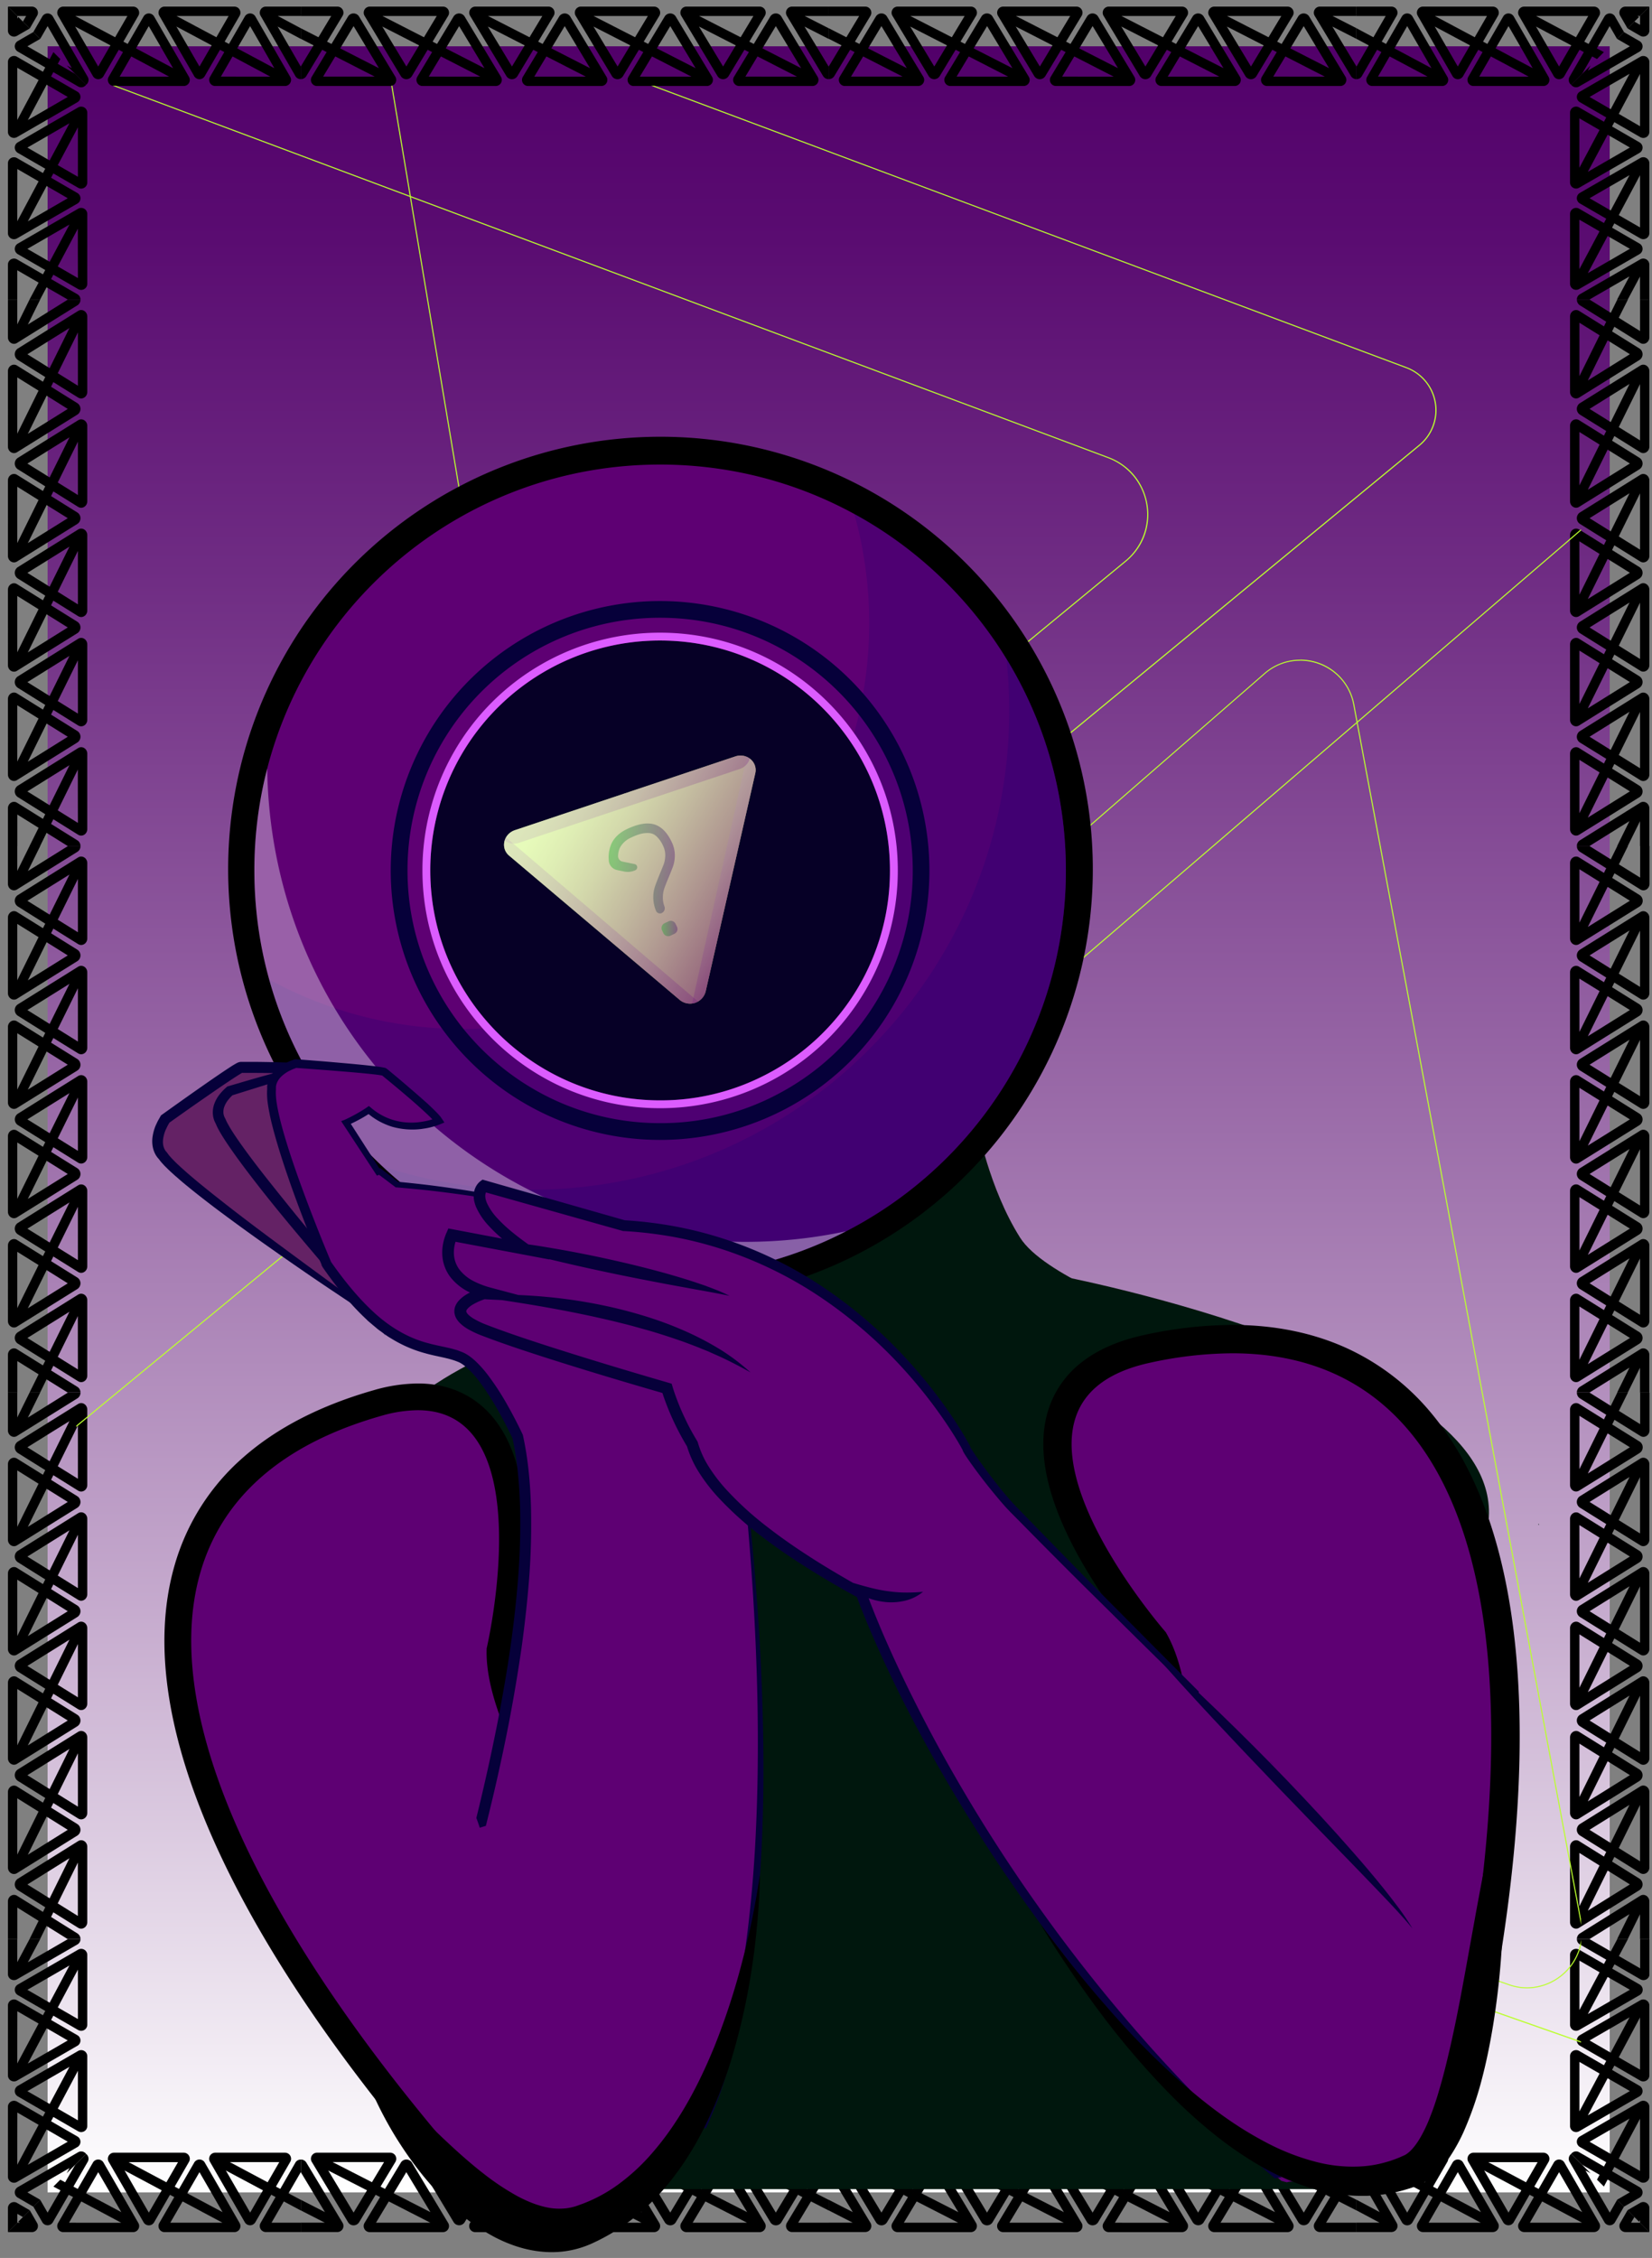 <svg xmlns="http://www.w3.org/2000/svg" xmlns:xlink="http://www.w3.org/1999/xlink" viewBox="0 0 1112.82 1520.53"><rect x="0" y="0" width="1112.82" height="1520.53" fill="#808080" stroke="none"/><defs><style>.cls-1{fill:none;}.cls-2{isolation:isolate;}.cls-3{fill:url(#linear-gradient);}.cls-4{clip-path:url(#clip-path);}.cls-5{clip-path:url(#clip-path-2);}.cls-6{clip-path:url(#clip-path-3);}.cls-7{clip-path:url(#clip-path-4);}.cls-8{clip-path:url(#clip-path-5);}.cls-9{clip-path:url(#clip-path-6);}.cls-10{clip-path:url(#clip-path-7);}.cls-11{clip-path:url(#clip-path-8);}.cls-12{mix-blend-mode:overlay;}.cls-13{clip-path:url(#clip-path-9);}.cls-14{fill:#bbff2e;}.cls-15{fill:#00170d;}.cls-16{fill:#5e0073;}.cls-17{fill:#1d0073;opacity:0.24;}.cls-18{fill:#060026;}.cls-19{fill:#06003a;}.cls-20{fill:#dc5cff;}.cls-21{fill:#e9e6f1;opacity:0.42;}.cls-22{fill:#642265;}.cls-23{fill:#d5ff73;}.cls-24,.cls-30{mix-blend-mode:multiply;}.cls-24{opacity:0.23;}.cls-25{mix-blend-mode:hard-light;opacity:0.61;}.cls-26{fill:url(#linear-gradient-2);}.cls-27{fill:url(#linear-gradient-3);}.cls-28{fill:url(#linear-gradient-4);}.cls-29{fill:url(#linear-gradient-5);}.cls-30{opacity:0.35;}.cls-31{fill:url(#linear-gradient-6);}.cls-32{fill:url(#linear-gradient-7);}</style><linearGradient id="linear-gradient" x1="558.19" y1="1476.37" x2="558.19" y2="31.18" gradientUnits="userSpaceOnUse"><stop offset="0" stop-color="#fff"/><stop offset="0.27" stop-color="#c6abce"/><stop offset="0.54" stop-color="#9462a3"/><stop offset="0.75" stop-color="#702d84"/><stop offset="0.91" stop-color="#5a0c71"/><stop offset="1" stop-color="#52006a"/></linearGradient><clipPath id="clip-path"><polygon class="cls-1" points="58.79 201.73 58.79 57.91 5.33 4.45 5.33 201.73 58.79 201.73"/></clipPath><clipPath id="clip-path-2"><polygon class="cls-1" points="202.6 57.91 58.79 57.91 5.33 4.45 202.6 4.45 202.6 57.91"/></clipPath><clipPath id="clip-path-3"><polygon class="cls-1" points="913.78 57.91 1057.6 57.91 1111.06 4.45 913.78 4.45 913.78 57.91"/></clipPath><clipPath id="clip-path-4"><polygon class="cls-1" points="1057.6 201.73 1057.6 57.91 1111.06 4.45 1111.06 201.73 1057.6 201.73"/></clipPath><clipPath id="clip-path-5"><polygon class="cls-1" points="1057.6 1305.83 1057.6 1449.64 1111.06 1503.1 1111.06 1305.83 1057.6 1305.83"/></clipPath><clipPath id="clip-path-6"><polygon class="cls-1" points="913.78 1449.64 1057.6 1449.64 1111.06 1503.1 913.78 1503.1 913.78 1449.64"/></clipPath><clipPath id="clip-path-7"><polygon class="cls-1" points="202.6 1449.64 58.79 1449.64 5.33 1503.1 202.6 1503.1 202.6 1449.64"/></clipPath><clipPath id="clip-path-8"><polygon class="cls-1" points="58.79 1305.83 58.79 1449.64 5.33 1503.1 5.33 1305.83 58.79 1305.83"/></clipPath><clipPath id="clip-path-9"><rect class="cls-1" x="51.39" y="57.74" width="1013.59" height="1392.07"/></clipPath><linearGradient id="linear-gradient-2" x1="363.77" y1="524.21" x2="509.95" y2="608.61" gradientUnits="userSpaceOnUse"><stop offset="0" stop-color="#f4ffe9"/><stop offset="0.09" stop-color="#f0f7e6"/><stop offset="0.22" stop-color="#e4e2dd"/><stop offset="0.38" stop-color="#d1bfce"/><stop offset="0.56" stop-color="#b68eba"/><stop offset="0.77" stop-color="#9450a0"/><stop offset="0.99" stop-color="#6c0581"/><stop offset="1" stop-color="#69007f"/></linearGradient><linearGradient id="linear-gradient-3" x1="331.74" y1="579.69" x2="476.61" y2="663.33" xlink:href="#linear-gradient-2"/><linearGradient id="linear-gradient-4" x1="462.48" y1="579.91" x2="510.51" y2="607.64" xlink:href="#linear-gradient-2"/><linearGradient id="linear-gradient-5" x1="372.27" y1="509.48" x2="472.74" y2="567.49" xlink:href="#linear-gradient-2"/><linearGradient id="linear-gradient-6" x1="410.99" y1="585.15" x2="455.59" y2="585.15" gradientTransform="translate(-35.47 27.73) rotate(-3.51)" gradientUnits="userSpaceOnUse"><stop offset="0.06" stop-color="#00aa1e"/><stop offset="1" stop-color="#3a006a"/></linearGradient><linearGradient id="linear-gradient-7" x1="443.6" y1="626.17" x2="454.3" y2="626.17" xlink:href="#linear-gradient-6"/></defs><g class="cls-2"><g id="Frame"><rect class="cls-3" x="32.06" y="31.18" width="1052.27" height="1445.19"/><path d="M52.64,1239.83c2.73-1.7,6.15.43,6.15,3.83v50.69c0,3.4-3.42,5.53-6.15,3.83l-16.7-10.41-1.55,3.14L52.15,1302a4.45,4.45,0,0,1,2.05,3.83v0H45.64l0,0-14.27-8.89-4.4,8.91H19.87L26,1293.52l-14.33-8.93v21.24H5.33v-25.37c0-3.4,3.41-5.53,6.14-3.83l17.46,10.88,1.55-3.14L12,1272.83a4.59,4.59,0,0,1,0-7.65l20.34-12.67Zm-19.2,38.53,13.35-27-11.34,7.07-17,10.61Zm19-9.35v-14.72l-13.57,27.48,13.57,8.45Z"/><path d="M52.64,1166.24c2.73-1.7,6.15.42,6.15,3.82v50.7c0,3.4-3.42,5.52-6.15,3.82l-16.7-10.4-1.55,3.13,17.76,11.07a4.6,4.6,0,0,1,0,7.66l-20.34,12.67-20.34,12.67c-2.73,1.7-6.14-.42-6.14-3.83v-50.69c0-3.4,3.41-5.52,6.14-3.82l17.46,10.87,1.55-3.14L12,1199.24a4.6,4.6,0,0,1,0-7.66l20.34-12.67Zm-19.2,38.53,13.35-27-11.34,7.06-17,10.61Zm-21.81,27.44v16.71l14.33-29L11.63,1211Zm19.79-8.89L18.74,1249l9.92-6.17,17-10.61Zm21.06-27.91v-14.72l-13.57,27.48,13.57,8.45Z"/><path d="M52.64,1092.64c2.73-1.7,6.15.43,6.15,3.83v50.69c0,3.4-3.42,5.53-6.15,3.83l-16.7-10.41-1.55,3.14,17.76,11.06a4.6,4.6,0,0,1,0,7.66l-20.34,12.67-20.34,12.67c-2.73,1.7-6.14-.42-6.14-3.82v-50.69c0-3.41,3.41-5.53,6.14-3.83l17.46,10.87,1.55-3.13L12,1125.64a4.59,4.59,0,0,1,0-7.65l20.34-12.68Zm-19.2,38.53,13.35-27-11.34,7.07-17,10.6Zm-21.81,27.44v16.71l14.33-29-14.33-8.92Zm19.79-8.88L18.74,1175.4l9.92-6.18,17-10.61Zm21.06-27.92V1107.1l-13.57,27.47L52.48,1143Z"/><path d="M52.64,1019c2.73-1.7,6.15.43,6.15,3.83v50.69c0,3.4-3.42,5.53-6.15,3.83L35.94,1067l-1.55,3.14,17.76,11.07a4.59,4.59,0,0,1,0,7.65l-20.34,12.67-20.34,12.68c-2.73,1.7-6.14-.43-6.14-3.83v-50.69c0-3.4,3.41-5.53,6.14-3.83l17.46,10.88,1.55-3.14L12,1052a4.59,4.59,0,0,1,0-7.65l20.34-12.67Zm-19.2,38.53,13.35-27-11.34,7.07-17,10.61ZM11.63,1085v16.71l14.33-29-14.33-8.93Zm19.79-8.89L18.74,1101.8l9.92-6.18,17-10.6Zm21.06-27.91V1033.5L38.91,1061l13.57,8.45Z"/><path d="M52.64,945.45c2.73-1.7,6.15.42,6.15,3.82V1000c0,3.4-3.42,5.52-6.15,3.82l-16.7-10.4-1.55,3.13,17.76,11.07a4.6,4.6,0,0,1,0,7.66l-20.34,12.67-20.34,12.67c-2.73,1.7-6.14-.42-6.14-3.83V986.07c0-3.4,3.41-5.52,6.14-3.82l17.46,10.87L30.48,990,12,978.45a4.6,4.6,0,0,1,0-7.66L32.3,958.12ZM33.44,984l13.35-27L35.45,964l-17,10.61Zm-21.81,27.44v16.71l14.33-29L11.63,990.2Zm19.79-8.89L18.74,1028.2l9.92-6.17,17-10.61Zm21.06-27.91V959.9L38.91,987.38l13.57,8.45Z"/><path d="M45.69,937.82l-17,10.61-9.92,6.18,8.31-16.81H19.9l-8.27,16.73V937.8H5.33v25.37c0,3.4,3.41,5.53,6.14,3.82l20.34-12.67,20.34-12.67a4.45,4.45,0,0,0,2.05-3.83v0H45.64Z"/><path d="M52.64,871.8c2.73-1.7,6.15.42,6.15,3.83v50.69c0,3.4-3.42,5.53-6.15,3.82l-16.7-10.4-1.55,3.14,17.76,11.06a4.45,4.45,0,0,1,2.05,3.83v0H45.64l0,0-14.27-8.89L27,937.8H19.87L26,925.48l-14.33-8.92V937.8H5.33V912.42c0-3.4,3.41-5.52,6.14-3.82l17.46,10.87,1.55-3.13L12,904.8a4.59,4.59,0,0,1,0-7.65L32.3,884.47Zm-19.2,38.53,13.35-27-11.34,7.07-17,10.6Zm19-9.36V886.26L38.91,913.73l13.57,8.46Z"/><path d="M52.64,798.2c2.73-1.7,6.15.43,6.15,3.83v50.69c0,3.4-3.42,5.53-6.15,3.83l-16.7-10.41-1.55,3.14,17.76,11.07a4.59,4.59,0,0,1,0,7.65L31.81,880.67,11.47,893.35c-2.73,1.7-6.14-.43-6.14-3.83V838.83c0-3.4,3.41-5.53,6.14-3.83l17.46,10.88,1.55-3.14L12,831.2a4.59,4.59,0,0,1,0-7.65L32.3,810.88Zm-19.2,38.53,13.35-27-11.34,7.07-17,10.61ZM11.63,864.17v16.72l14.33-29L11.63,843Zm19.79-8.88L18.74,881l9.92-6.18,17-10.61Zm21.06-27.91V812.66L38.91,840.13l13.57,8.46Z"/><path d="M52.64,724.61c2.73-1.7,6.15.42,6.15,3.82v50.69c0,3.41-3.42,5.53-6.15,3.83l-16.7-10.4-1.55,3.13,17.76,11.07a4.59,4.59,0,0,1,0,7.65L31.81,807.08,11.47,819.75c-2.73,1.7-6.14-.43-6.14-3.83V765.23c0-3.4,3.41-5.53,6.14-3.83l17.46,10.88,1.55-3.14L12,757.61A4.6,4.6,0,0,1,12,750L32.3,737.28Zm-19.2,38.52,13.35-27-11.34,7.06-17,10.61ZM11.63,790.58v16.71l14.33-29-14.33-8.93Zm19.79-8.89L18.74,807.36l9.92-6.18,17-10.6Zm21.06-27.91V739.06L38.91,766.54,52.48,775Z"/><path d="M52.64,651c2.73-1.7,6.15.42,6.15,3.83v50.69c0,3.4-3.42,5.53-6.15,3.82L35.94,699l-1.55,3.14,17.76,11.06a4.6,4.6,0,0,1,0,7.66L31.81,733.48,11.47,746.15c-2.73,1.7-6.14-.42-6.14-3.82v-50.7c0-3.4,3.41-5.52,6.14-3.82l17.46,10.87,1.55-3.13L12,684a4.59,4.59,0,0,1,0-7.65L32.3,663.68Zm-19.2,38.53,13.35-27-11.34,7.07-17,10.6ZM11.63,717v16.71l14.33-29-14.33-8.92Zm19.79-8.89L18.74,733.77l9.92-6.18,17-10.61Zm21.06-27.91V665.47L38.91,692.94l13.57,8.46Z"/><path d="M52.64,577.41c2.73-1.7,6.15.43,6.15,3.83v50.69c0,3.4-3.42,5.53-6.15,3.83l-16.7-10.41-1.55,3.14,17.76,11.07a4.59,4.59,0,0,1,0,7.65L31.81,659.88,11.47,672.56c-2.73,1.7-6.14-.43-6.14-3.83V618c0-3.4,3.41-5.53,6.14-3.83l17.46,10.88L30.48,622,12,610.41a4.59,4.59,0,0,1,0-7.65L32.3,590.09Zm-19.2,38.53,13.35-27L35.45,596l-17,10.61ZM11.63,643.38v16.71l14.33-29-14.33-8.92Zm19.79-8.88L18.74,660.17,28.66,654l17-10.61Zm21.06-27.91V591.87L38.91,619.34l13.57,8.46Z"/><path d="M45.69,569.79l-17,10.6-9.92,6.18,8.31-16.81H19.9L11.63,586.5V569.76H5.33v25.37c0,3.4,3.41,5.53,6.14,3.83l20.34-12.67,20.34-12.68a4.43,4.43,0,0,0,2.05-3.82v0H45.64Z"/><path d="M52.64,503.77c2.73-1.71,6.15.42,6.15,3.82v50.69c0,3.4-3.42,5.53-6.15,3.83L35.94,551.7l-1.55,3.14,17.76,11.07a4.45,4.45,0,0,1,2.05,3.83v0H45.64l0,0-14.27-8.89L27,569.76H19.87L26,557.45l-14.33-8.93v21.24H5.33V544.39c0-3.4,3.41-5.53,6.14-3.83l17.46,10.88,1.55-3.14L12,536.76a4.59,4.59,0,0,1,0-7.65L32.3,516.44Zm-19.2,38.52,13.35-27-11.34,7.06-17,10.61Zm19-9.35V518.22L38.91,545.7l13.57,8.45Z"/><path d="M52.64,430.17c2.73-1.7,6.15.42,6.15,3.83v50.69c0,3.4-3.42,5.52-6.15,3.82l-16.7-10.4-1.55,3.14,17.76,11.06a4.6,4.6,0,0,1,0,7.66L31.81,512.64,11.47,525.31c-2.73,1.7-6.14-.42-6.14-3.83V470.79c0-3.4,3.41-5.52,6.14-3.82l17.46,10.87,1.55-3.14L12,463.17a4.6,4.6,0,0,1,0-7.66L32.3,442.84ZM33.44,468.7l13.35-27-11.34,7.06-17,10.61ZM11.63,496.14v16.71l14.33-29-14.33-8.92Zm19.79-8.89L18.74,512.92l9.92-6.17,17-10.61Zm21.06-27.91V444.62L38.91,472.1l13.57,8.45Z"/><path d="M52.64,356.57c2.73-1.7,6.15.43,6.15,3.83v50.69c0,3.4-3.42,5.53-6.15,3.83l-16.7-10.41-1.55,3.14,17.76,11.07a4.59,4.59,0,0,1,0,7.65L31.81,439,11.47,451.71c-2.73,1.71-6.14-.42-6.14-3.82V397.2c0-3.4,3.41-5.53,6.14-3.83l17.46,10.87,1.55-3.13L12,389.57a4.59,4.59,0,0,1,0-7.65L32.3,369.24ZM33.44,395.1l13.35-27-11.34,7.07-17,10.6ZM11.63,422.54v16.71l14.33-29-14.33-8.92Zm19.79-8.88L18.74,439.33l9.92-6.18,17-10.61Zm21.06-27.92V371L38.91,398.5,52.48,407Z"/><path d="M52.64,283c2.73-1.71,6.15.42,6.15,3.82v50.69c0,3.4-3.42,5.53-6.15,3.83l-16.7-10.41-1.55,3.14,17.76,11.07a4.59,4.59,0,0,1,0,7.65L31.81,365.45,11.47,378.12c-2.73,1.7-6.14-.43-6.14-3.83V323.6c0-3.4,3.41-5.53,6.14-3.83l17.46,10.88,1.55-3.14L12,316a4.59,4.59,0,0,1,0-7.65L32.3,295.65ZM33.44,321.5l13.35-27-11.34,7.06-17,10.61ZM11.63,349v16.71l14.33-29-14.33-8.93Zm19.79-8.89L18.74,365.73l9.92-6.18,17-10.6Zm21.06-27.91V297.43L38.91,324.91l13.57,8.45Z"/><path d="M52.64,209.38c2.73-1.7,6.15.42,6.15,3.83V263.9c0,3.4-3.42,5.52-6.15,3.82l-16.7-10.4-1.55,3.14,17.76,11.06a4.6,4.6,0,0,1,0,7.66L31.81,291.85,11.47,304.52c-2.73,1.7-6.14-.42-6.14-3.83V250c0-3.4,3.41-5.52,6.14-3.82l17.46,10.87,1.55-3.14L12,242.38a4.6,4.6,0,0,1,0-7.66L32.3,222.05Zm-19.2,38.53,13.35-27-11.34,7.06-17,10.61ZM11.63,275.35v16.71l14.33-29-14.33-8.92Zm19.79-8.89L18.74,292.13,28.66,286l17-10.61Zm21.06-27.91V223.83L38.91,251.31l13.57,8.45Z"/><path d="M45.69,201.75l-17,10.61-9.92,6.18,8.31-16.81H19.9l-8.27,16.73V201.73H5.33V227.1c0,3.4,3.41,5.53,6.14,3.83l20.34-12.68,20.34-12.67a4.45,4.45,0,0,0,2.05-3.83v0H45.64Z"/><path d="M266.36,51.77a4.09,4.09,0,0,1-3.69,6.14h-49a4.1,4.1,0,0,1-3.7-6.14l10.06-16.7-3-1.55L206.32,51.28a4.26,4.26,0,0,1-3.7,2h0V44.77l0,0,8.59-14.26-8.61-4.4V19l11.9,6.09,8.62-14.33H202.6V4.45h24.51a4.1,4.1,0,0,1,3.7,6.15L220.3,28.05l3,1.55,11.15-18.51a4.36,4.36,0,0,1,7.4,0l12.24,20.34Zm-37.22-19.2,26.11,13.35-6.82-11.34-10.25-17Zm9,19H252.4L225.85,38l-8.17,13.57Z"/><path d="M337.47,51.77a4.09,4.09,0,0,1-3.69,6.14h-49a4.1,4.1,0,0,1-3.7-6.14l10-16.7-3-1.55L277.43,51.28a4.36,4.36,0,0,1-7.39,0L257.79,30.94,245.55,10.6a4.1,4.1,0,0,1,3.69-6.15h49a4.1,4.1,0,0,1,3.7,6.15L291.41,28.05l3,1.55,11.15-18.51a4.36,4.36,0,0,1,7.39,0l12.25,20.34Zm-37.22-19.2,26.11,13.35-6.82-11.34-10.25-17ZM273.73,10.76H257.59l28,14.33,8.62-14.33Zm8.59,19.79L257.51,17.87l6,9.92,10.25,17Zm27,21.06h14.22L297,38l-8.17,13.57Z"/><path d="M408.58,51.77a4.1,4.1,0,0,1-3.7,6.14h-49a4.1,4.1,0,0,1-3.7-6.14l10.05-16.7-3-1.55L348.54,51.28a4.36,4.36,0,0,1-7.4,0L328.9,30.94,316.65,10.6a4.11,4.11,0,0,1,3.7-6.15h49A4.1,4.1,0,0,1,373,10.6L362.52,28.05l3,1.55L376.7,11.09a4.36,4.36,0,0,1,7.39,0l12.25,20.34Zm-37.22-19.2,26.11,13.35-6.83-11.34-10.24-17ZM344.84,10.76H328.69l28,14.33,8.63-14.33Zm8.59,19.79L328.62,17.87l6,9.92,10.25,17Zm27,21.06h14.21L368.07,38,359.9,51.61Z"/><path d="M479.69,51.77a4.1,4.1,0,0,1-3.7,6.14H427a4.09,4.09,0,0,1-3.69-6.14l10.05-16.7-3-1.55L419.65,51.28a4.36,4.36,0,0,1-7.4,0L400,30.94,387.76,10.6a4.1,4.1,0,0,1,3.7-6.15h49a4.11,4.11,0,0,1,3.7,6.15L433.63,28.05l3,1.55,11.15-18.51a4.36,4.36,0,0,1,7.39,0l12.25,20.34Zm-37.23-19.2,26.12,13.35-6.83-11.34-10.25-17ZM416,10.76H399.8l28,14.33,8.63-14.33Zm8.58,19.79-24.8-12.68,6,9.92,10.25,17Zm27,21.06h14.22L439.18,38,431,51.61Z"/><path d="M550.8,51.77a4.1,4.1,0,0,1-3.7,6.14h-49a4.09,4.09,0,0,1-3.69-6.14l10.05-16.7-3-1.55L490.76,51.28a4.36,4.36,0,0,1-7.4,0L471.12,30.94,458.87,10.6a4.1,4.1,0,0,1,3.7-6.15h49a4.1,4.1,0,0,1,3.69,6.15l-10.5,17.45,3,1.55,11.14-18.51a4.36,4.36,0,0,1,7.4,0l12.24,20.34Zm-37.23-19.2,26.12,13.35-6.83-11.34-10.25-17ZM487.06,10.76H470.91l28,14.33,8.62-14.33Zm8.58,19.79-24.8-12.68,6,9.92,10.25,17Zm27,21.06h14.22L510.28,38l-8.17,13.57Z"/><path d="M558.17,44.81l-10.25-17-6-9.92,16.24,8.3V19L542,10.76h16.17V4.45H533.68A4.1,4.1,0,0,0,530,10.6l12.24,20.34,12.25,20.34a4.26,4.26,0,0,0,3.7,2h0V44.77Z"/><path d="M622,51.77a4.1,4.1,0,0,1-3.7,6.14h-49a4.1,4.1,0,0,1-3.7-6.14l10.06-16.7-3-1.55-10.7,17.76a4.25,4.25,0,0,1-3.69,2h0V44.77l0,0,8.58-14.26-8.61-4.4V19l11.9,6.09,8.62-14.33H558.19V4.45H582.7a4.1,4.1,0,0,1,3.7,6.15L575.89,28.05l3,1.55,11.14-18.51a4.36,4.36,0,0,1,7.4,0l12.24,20.34Zm-37.23-19.2,26.11,13.35L604,34.58l-10.25-17Zm9,19H608L581.44,38l-8.17,13.57Z"/><path d="M693.06,51.77a4.09,4.09,0,0,1-3.69,6.14h-49a4.1,4.1,0,0,1-3.7-6.14l10.06-16.7-3-1.55L633,51.28a4.36,4.36,0,0,1-7.39,0L613.38,30.94,601.14,10.6a4.1,4.1,0,0,1,3.7-6.15h49a4.1,4.1,0,0,1,3.7,6.15L647,28.05l3,1.55,11.15-18.51a4.36,4.36,0,0,1,7.4,0l12.24,20.34Zm-37.22-19.2L682,45.92l-6.82-11.34-10.25-17ZM629.32,10.76H613.18l28,14.33,8.62-14.33Zm8.59,19.79-24.8-12.68,6,9.92,10.24,17Zm27,21.06H679.1L652.55,38l-8.17,13.57Z"/><path d="M764.17,51.77a4.09,4.09,0,0,1-3.69,6.14h-49a4.1,4.1,0,0,1-3.7-6.14l10.05-16.7-3-1.55L704.13,51.28a4.36,4.36,0,0,1-7.4,0L684.49,30.94,672.25,10.6a4.1,4.1,0,0,1,3.69-6.15h49a4.1,4.1,0,0,1,3.7,6.15L718.11,28.05l3,1.55,11.15-18.51a4.36,4.36,0,0,1,7.39,0l12.25,20.34ZM727,32.57l26.11,13.35-6.82-11.34L736,17.55ZM700.43,10.76H684.29l28,14.33,8.62-14.33ZM709,30.55,684.21,17.87l6,9.92,10.25,17Zm27,21.06h14.22L723.66,38l-8.17,13.57Z"/><path d="M835.28,51.77a4.1,4.1,0,0,1-3.7,6.14h-49a4.1,4.1,0,0,1-3.7-6.14L789,35.07l-3-1.55L775.24,51.28a4.36,4.36,0,0,1-7.4,0L755.6,30.94,743.35,10.6a4.11,4.11,0,0,1,3.7-6.15h49a4.1,4.1,0,0,1,3.7,6.15L789.22,28.05l3,1.55L803.4,11.09a4.36,4.36,0,0,1,7.39,0L823,31.43Zm-37.22-19.2,26.11,13.35-6.83-11.34-10.25-17ZM771.54,10.76H755.39l28,14.33L792,10.76Zm8.59,19.79L755.32,17.87l6,9.92,10.25,17Zm27,21.06h14.22L794.77,38,786.6,51.61Z"/><path d="M906.39,51.77a4.1,4.1,0,0,1-3.7,6.14h-49A4.09,4.09,0,0,1,850,51.77l10.05-16.7-3-1.55L846.35,51.28a4.36,4.36,0,0,1-7.4,0L826.71,30.94,814.46,10.6a4.1,4.1,0,0,1,3.7-6.15h49a4.11,4.11,0,0,1,3.7,6.15L860.33,28.05l3,1.55,11.15-18.51a4.36,4.36,0,0,1,7.39,0l12.25,20.34Zm-37.23-19.2,26.12,13.35-6.83-11.34-10.25-17ZM842.65,10.76H826.5l28,14.33,8.63-14.33Zm8.58,19.79-24.8-12.68,6,9.92,10.25,17Zm27,21.06h14.22L865.88,38l-8.17,13.57Z"/><path d="M913.76,44.81l-10.25-17-6-9.92,16.24,8.3V19l-16.17-8.27h16.17V4.45H889.27a4.1,4.1,0,0,0-3.7,6.15l12.25,20.34,12.24,20.34a4.26,4.26,0,0,0,3.7,2h0V44.77Z"/><path d="M1063.74,267.72c-2.73,1.7-6.14-.42-6.14-3.82V213.21c0-3.41,3.41-5.53,6.14-3.83l16.7,10.4,1.55-3.13-17.76-11.07a4.45,4.45,0,0,1-2-3.83v0h8.56l0,0,14.26,8.89,4.4-8.91h7.15L1090.42,214l14.33,8.93V201.73h6.3V227.1c0,3.4-3.41,5.53-6.14,3.83l-17.45-10.88-1.55,3.14,18.51,11.53a4.6,4.6,0,0,1,0,7.66l-20.34,12.67Zm19.2-38.52-13.35,27,11.34-7.06,17-10.61Zm-19,9.35v14.72l13.57-27.48-13.57-8.45Z"/><path d="M1063.74,341.32c-2.73,1.7-6.14-.43-6.14-3.83V286.8c0-3.4,3.41-5.53,6.14-3.82l16.7,10.4,1.55-3.14-17.76-11.06a4.6,4.6,0,0,1,0-7.66l20.34-12.67,20.34-12.67c2.73-1.7,6.14.42,6.14,3.82v50.69c0,3.41-3.41,5.53-6.14,3.83l-17.45-10.87-1.55,3.13,18.51,11.54a4.59,4.59,0,0,1,0,7.65l-20.34,12.68Zm19.2-38.53-13.35,27,11.34-7.07,17-10.6Zm21.81-27.44V258.64l-14.33,29,14.33,8.92ZM1085,284.23l12.68-25.67-9.92,6.18-17,10.61Zm-21.06,27.92v14.71l13.57-27.47-13.57-8.46Z"/><path d="M1063.74,414.92c-2.73,1.7-6.14-.43-6.14-3.83V360.4c0-3.4,3.41-5.53,6.14-3.83l16.7,10.41,1.55-3.14-17.76-11.07a4.59,4.59,0,0,1,0-7.65l20.34-12.67,20.34-12.68c2.73-1.7,6.14.43,6.14,3.83v50.69c0,3.4-3.41,5.53-6.14,3.83l-17.45-10.88-1.55,3.14,18.51,11.54a4.59,4.59,0,0,1,0,7.65l-20.34,12.67Zm19.2-38.53-13.35,27,11.34-7.07,17-10.61ZM1104.75,349V332.23l-14.33,29,14.33,8.92ZM1085,357.83l12.68-25.67-9.92,6.18-17,10.61Zm-21.06,27.91v14.72L1077.47,373l-13.57-8.46Z"/><path d="M1063.74,488.51c-2.73,1.7-6.14-.42-6.14-3.82V434c0-3.41,3.41-5.53,6.14-3.83l16.7,10.4,1.55-3.13-17.76-11.07a4.59,4.59,0,0,1,0-7.65L1084.57,406l20.34-12.67c2.73-1.7,6.14.43,6.14,3.83v50.69c0,3.4-3.41,5.53-6.14,3.82l-17.45-10.87-1.55,3.14,18.51,11.53a4.6,4.6,0,0,1,0,7.66l-20.34,12.67Zm19.2-38.52-13.35,27,11.34-7.06,17-10.61Zm21.81-27.45V405.83l-14.33,29,14.33,8.93ZM1085,431.43l12.68-25.67-9.92,6.18-17,10.6Zm-21.06,27.91v14.72l13.57-27.48-13.57-8.45Z"/><path d="M1063.74,562.11c-2.73,1.7-6.14-.43-6.14-3.83V507.59c0-3.4,3.41-5.53,6.14-3.82l16.7,10.4L1082,511,1064.23,500a4.6,4.6,0,0,1,0-7.66l20.34-12.67L1104.91,467c2.73-1.7,6.14.42,6.14,3.82v50.69c0,3.41-3.41,5.53-6.14,3.83l-17.45-10.87-1.55,3.13,18.51,11.54a4.59,4.59,0,0,1,0,7.65l-20.34,12.68Zm19.2-38.53-13.35,27,11.34-7.07,17-10.6Zm21.81-27.44V479.43l-14.33,29,14.33,8.92ZM1085,505l12.68-25.67-9.92,6.18-17,10.61Zm-21.06,27.92v14.71l13.57-27.47-13.57-8.46Z"/><path d="M1070.7,569.74l17-10.61,9.92-6.18-8.3,16.81h7.14l8.27-16.74v16.74h6.3V544.39c0-3.4-3.41-5.53-6.14-3.83l-20.34,12.68-20.34,12.67a4.45,4.45,0,0,0-2,3.83v0h8.56Z"/><path d="M1063.74,635.76c-2.73,1.7-6.14-.43-6.14-3.83V581.24c0-3.4,3.41-5.53,6.14-3.83l16.7,10.41,1.55-3.14-17.76-11.07a4.43,4.43,0,0,1-2-3.82v0h8.56l0,0,14.26,8.88,4.4-8.91h7.15l-6.09,12.32,14.33,8.92V569.76h6.3v25.37c0,3.4-3.41,5.53-6.14,3.83l-17.45-10.88-1.55,3.14,18.51,11.54a4.59,4.59,0,0,1,0,7.65l-20.34,12.68Zm19.2-38.53-13.35,27,11.34-7.07,17-10.6Zm-19,9.36V621.3l13.57-27.47-13.57-8.46Z"/><path d="M1063.74,709.35c-2.73,1.71-6.14-.42-6.14-3.82V654.84c0-3.4,3.41-5.53,6.14-3.83l16.7,10.41,1.55-3.14-17.76-11.07a4.59,4.59,0,0,1,0-7.65l20.34-12.68,20.34-12.67c2.73-1.7,6.14.43,6.14,3.83v50.69c0,3.4-3.41,5.53-6.14,3.83l-17.45-10.88-1.55,3.14,18.51,11.54a4.59,4.59,0,0,1,0,7.65l-20.34,12.67Zm19.2-38.52-13.35,27,11.34-7.06,17-10.61Zm21.81-27.45V626.67l-14.33,29,14.33,8.93ZM1085,652.27l12.68-25.67-9.92,6.18-17,10.6Zm-21.06,27.91V694.9l13.57-27.48L1063.9,659Z"/><path d="M1063.74,783c-2.73,1.7-6.14-.42-6.14-3.83V728.43c0-3.4,3.41-5.52,6.14-3.82l16.7,10.4,1.55-3.14-17.76-11.06a4.6,4.6,0,0,1,0-7.66l20.34-12.67,20.34-12.67c2.73-1.7,6.14.42,6.14,3.82v50.7c0,3.4-3.41,5.52-6.14,3.82l-17.45-10.87-1.55,3.14L1104.42,750a4.6,4.6,0,0,1,0,7.66l-20.34,12.67Zm19.2-38.53-13.35,27,11.34-7.06,17-10.61ZM1104.75,717V700.27l-14.33,29,14.33,8.92ZM1085,725.87l12.68-25.67-9.92,6.17-17,10.61Zm-21.06,27.91V768.5L1077.47,741l-13.57-8.46Z"/><path d="M1063.74,856.55c-2.73,1.7-6.14-.43-6.14-3.83V802c0-3.4,3.41-5.53,6.14-3.83l16.7,10.41,1.55-3.14-17.76-11.07a4.59,4.59,0,0,1,0-7.65l20.34-12.67,20.34-12.68c2.73-1.7,6.14.43,6.14,3.83v50.69c0,3.4-3.41,5.53-6.14,3.83l-17.45-10.88-1.55,3.14,18.51,11.54a4.59,4.59,0,0,1,0,7.65l-20.34,12.68Zm19.2-38.53-13.35,27,11.34-7.07,17-10.6Zm21.81-27.44V773.87l-14.33,29,14.33,8.92ZM1085,799.46l12.68-25.67-9.92,6.18-17,10.61Zm-21.06,27.92v14.71l13.57-27.47-13.57-8.46Z"/><path d="M1063.74,930.14c-2.73,1.71-6.14-.42-6.14-3.82V875.63c0-3.41,3.41-5.53,6.14-3.83l16.7,10.41,1.55-3.14L1064.23,868a4.59,4.59,0,0,1,0-7.65l20.34-12.68L1104.91,835c2.73-1.7,6.14.43,6.14,3.83v50.69c0,3.4-3.41,5.53-6.14,3.83l-17.45-10.88-1.55,3.14,18.51,11.54a4.59,4.59,0,0,1,0,7.65l-20.34,12.67Zm19.2-38.52-13.35,27,11.34-7.06L1098,901Zm21.81-27.45V847.46l-14.33,29,14.33,8.93ZM1085,873.06l12.68-25.67-9.92,6.18-17,10.6ZM1063.9,901v14.72l13.57-27.48-13.57-8.45Z"/><path d="M1070.7,937.77l17-10.61,9.92-6.17-8.3,16.81h7.14l8.27-16.74V937.8h6.3V912.42c0-3.4-3.41-5.52-6.14-3.82l-20.34,12.67-20.34,12.67a4.45,4.45,0,0,0-2,3.83v0h8.56Z"/><path d="M1063.74,1003.79c-2.73,1.7-6.14-.42-6.14-3.82v-50.7c0-3.4,3.41-5.52,6.14-3.82l16.7,10.4,1.55-3.13-17.76-11.07a4.45,4.45,0,0,1-2-3.83v0h8.56l0,0,14.26,8.89,4.4-8.91h7.15l-6.09,12.31,14.33,8.93V937.8h6.3v25.37c0,3.4-3.41,5.53-6.14,3.82l-17.45-10.87-1.55,3.14,18.51,11.53a4.6,4.6,0,0,1,0,7.66l-20.34,12.67Zm19.2-38.52-13.35,27,11.34-7.06,17-10.61Zm-19,9.35v14.72l13.57-27.48-13.57-8.45Z"/><path d="M1063.74,1077.39c-2.73,1.7-6.14-.43-6.14-3.83v-50.69c0-3.4,3.41-5.53,6.14-3.83l16.7,10.41,1.55-3.14-17.76-11.06a4.6,4.6,0,0,1,0-7.66l20.34-12.67,20.34-12.67c2.73-1.7,6.14.42,6.14,3.82v50.69c0,3.41-3.41,5.53-6.14,3.83l-17.45-10.87-1.55,3.13,18.51,11.54a4.59,4.59,0,0,1,0,7.65l-20.34,12.68Zm19.2-38.53-13.35,27,11.34-7.07,17-10.6Zm21.81-27.44V994.71l-14.33,29,14.33,8.92ZM1085,1020.3l12.68-25.67-9.92,6.18-17,10.61Zm-21.06,27.92v14.71l13.57-27.47L1063.9,1027Z"/><path d="M1063.74,1151c-2.73,1.7-6.14-.43-6.14-3.83v-50.69c0-3.4,3.41-5.53,6.14-3.83l16.7,10.41,1.55-3.14-17.76-11.07a4.59,4.59,0,0,1,0-7.65l20.34-12.67,20.34-12.68c2.73-1.7,6.14.43,6.14,3.83v50.69c0,3.4-3.41,5.53-6.14,3.83l-17.45-10.88-1.55,3.14,18.51,11.54a4.59,4.59,0,0,1,0,7.65l-20.34,12.67Zm19.2-38.53-13.35,27,11.34-7.07,17-10.61Zm21.81-27.44V1068.3l-14.33,29,14.33,8.93ZM1085,1093.9l12.68-25.67-9.92,6.18-17,10.61Zm-21.06,27.91v14.72l13.57-27.48-13.57-8.45Z"/><path d="M1063.74,1224.58c-2.73,1.7-6.14-.42-6.14-3.82v-50.7c0-3.4,3.41-5.52,6.14-3.82l16.7,10.4,1.55-3.13-17.76-11.07a4.6,4.6,0,0,1,0-7.66l20.34-12.67,20.34-12.67c2.73-1.7,6.14.42,6.14,3.83V1184c0,3.4-3.41,5.53-6.14,3.82l-17.45-10.87-1.55,3.14,18.51,11.53a4.6,4.6,0,0,1,0,7.66l-20.34,12.67Zm19.2-38.52-13.35,27,11.34-7.06,17-10.61Zm21.81-27.45V1141.9l-14.33,29,14.33,8.93ZM1085,1167.5l12.68-25.67-9.92,6.17-17,10.61Zm-21.06,27.91v14.72l13.57-27.48-13.57-8.45Z"/><path d="M1063.74,1298.18c-2.73,1.7-6.14-.43-6.14-3.83v-50.69c0-3.4,3.41-5.53,6.14-3.83l16.7,10.41,1.55-3.14L1064.23,1236a4.6,4.6,0,0,1,0-7.66l20.34-12.67,20.34-12.67c2.73-1.7,6.14.42,6.14,3.82v50.69c0,3.41-3.41,5.53-6.14,3.83l-17.45-10.87-1.55,3.13,18.51,11.54a4.59,4.59,0,0,1,0,7.65l-20.34,12.68Zm19.2-38.53-13.35,27,11.34-7.07,17-10.6Zm21.81-27.44V1215.5l-14.33,29,14.33,8.92Zm-19.79,8.88,12.68-25.67-9.92,6.18-17,10.61ZM1063.9,1269v14.71l13.57-27.47-13.57-8.46Z"/><path d="M1070.7,1305.81l17-10.61,9.92-6.18-8.3,16.81h7.14l8.27-16.74v16.74h6.3v-25.37c0-3.4-3.41-5.53-6.14-3.83l-20.34,12.68L1064.23,1302a4.45,4.45,0,0,0-2,3.83v0h8.56Z"/><path d="M850,1455.79a4.1,4.1,0,0,1,3.69-6.15h49a4.1,4.1,0,0,1,3.7,6.15l-10,16.7,3,1.55,10.69-17.76a4.26,4.26,0,0,1,3.7-2h0v8.56l0,0L905.17,1477l8.61,4.4v7.15l-11.9-6.09-8.62,14.33h20.52v6.3H889.27a4.1,4.1,0,0,1-3.7-6.14l10.51-17.46-3-1.55-11.15,18.52a4.36,4.36,0,0,1-7.39,0l-12.25-20.34Zm37.22,19.2-26.11-13.35L868,1473l10.25,17Zm-9-19H864l26.55,13.57L898.7,1456Z"/><path d="M778.91,1455.79a4.1,4.1,0,0,1,3.7-6.15h49a4.1,4.1,0,0,1,3.7,6.15l-10,16.7,3,1.55L839,1456.28a4.36,4.36,0,0,1,7.4,0l12.24,20.34L870.84,1497a4.1,4.1,0,0,1-3.7,6.14h-49a4.1,4.1,0,0,1-3.7-6.14L825,1479.5l-3-1.55-11.15,18.52a4.36,4.36,0,0,1-7.39,0l-12.25-20.34Zm37.22,19.2L790,1461.64l6.83,11.34,10.24,17Zm26.52,21.81H858.8l-28-14.33-8.63,14.33ZM834.06,1477l24.81,12.68-6-9.92-10.25-17Zm-27-21.06H792.88l26.54,13.57,8.17-13.57Z"/><path d="M707.8,1455.79a4.1,4.1,0,0,1,3.7-6.15h49a4.1,4.1,0,0,1,3.69,6.15l-10,16.7,3,1.55,10.69-17.76a4.36,4.36,0,0,1,7.4,0l12.24,20.34L799.73,1497a4.1,4.1,0,0,1-3.7,6.14h-49a4.1,4.1,0,0,1-3.7-6.14l10.51-17.46-3-1.55-11.15,18.52a4.36,4.36,0,0,1-7.39,0L720,1476.13ZM745,1475l-26.12-13.35,6.83,11.34L736,1490Zm26.51,21.81h16.15l-28-14.33L751,1496.8ZM763,1477l24.8,12.68-6-9.92-10.25-17ZM736,1456H721.77l26.54,13.57,8.17-13.57Z"/><path d="M636.69,1455.79a4.1,4.1,0,0,1,3.7-6.15h49a4.1,4.1,0,0,1,3.69,6.15l-10,16.7,3,1.55,10.69-17.76a4.36,4.36,0,0,1,7.4,0l12.24,20.34L728.62,1497a4.1,4.1,0,0,1-3.7,6.14h-49a4.09,4.09,0,0,1-3.69-6.14l10.5-17.46-3-1.55-11.14,18.52a4.36,4.36,0,0,1-7.4,0l-12.24-20.34Zm37.23,19.2-26.12-13.35,6.83,11.34,10.25,17Zm26.51,21.81h16.15l-28-14.33-8.62,14.33ZM691.85,1477l24.8,12.68-6-9.92-10.25-17Zm-27-21.06H650.66l26.55,13.57,8.17-13.57Z"/><path d="M565.58,1455.79a4.1,4.1,0,0,1,3.7-6.15h49a4.1,4.1,0,0,1,3.7,6.15l-10.06,16.7,3,1.55,10.7-17.76a4.36,4.36,0,0,1,7.39,0l12.25,20.34L657.51,1497a4.1,4.1,0,0,1-3.7,6.14h-49a4.09,4.09,0,0,1-3.7-6.14l10.51-17.46-3-1.55-11.14,18.52a4.36,4.36,0,0,1-7.4,0l-12.24-20.34Zm37.23,19.2-26.11-13.35,6.82,11.34,10.25,17Zm26.51,21.81h16.15l-28-14.33-8.62,14.33ZM620.74,1477l24.8,12.68-6-9.92-10.25-17Zm-27-21.06H579.55l26.55,13.57,8.17-13.57Z"/><path d="M558.22,1462.74l10.24,17,6,9.92-16.24-8.31v7.15l16.17,8.27H558.19v6.3H582.7a4.09,4.09,0,0,0,3.7-6.14l-12.24-20.34-12.25-20.34a4.25,4.25,0,0,0-3.69-2h0v8.56Z"/><path d="M494.43,1455.79a4.1,4.1,0,0,1,3.69-6.15h49a4.1,4.1,0,0,1,3.7,6.15l-10.06,16.7,3,1.55,10.69-17.76a4.26,4.26,0,0,1,3.7-2h0v8.56l0,0L549.58,1477l8.61,4.4v7.15l-11.9-6.09-8.62,14.33h20.52v6.3H533.68A4.1,4.1,0,0,1,530,1497l10.51-17.46-3-1.55-11.15,18.52a4.36,4.36,0,0,1-7.4,0l-12.24-20.34Zm37.22,19.2-26.11-13.35,6.82,11.34,10.25,17Zm-9-19H508.39l26.55,13.57,8.17-13.57Z"/><path d="M423.32,1455.79a4.1,4.1,0,0,1,3.69-6.15h49a4.1,4.1,0,0,1,3.7,6.15l-10.05,16.7,3,1.55,10.69-17.76a4.36,4.36,0,0,1,7.4,0L503,1476.62,515.24,1497a4.09,4.09,0,0,1-3.69,6.14h-49a4.1,4.1,0,0,1-3.7-6.14l10.51-17.46-3-1.55-11.15,18.52a4.36,4.36,0,0,1-7.39,0l-12.25-20.34Zm37.22,19.2-26.11-13.35,6.82,11.34,10.25,17Zm26.52,21.81H503.2l-28-14.33-8.62,14.33ZM478.47,1477l24.81,12.68-6-9.92-10.25-17Zm-27-21.06H437.28l26.55,13.57L472,1456Z"/><path d="M352.21,1455.79a4.1,4.1,0,0,1,3.7-6.15h49a4.1,4.1,0,0,1,3.7,6.15l-10.05,16.7,3,1.55,10.69-17.76a4.36,4.36,0,0,1,7.4,0l12.24,20.34L444.14,1497a4.1,4.1,0,0,1-3.7,6.14h-49a4.1,4.1,0,0,1-3.7-6.14l10.51-17.46-3-1.55-11.15,18.52a4.36,4.36,0,0,1-7.39,0l-12.25-20.34Zm37.22,19.2-26.11-13.35,6.83,11.34,10.24,17ZM416,1496.8H432.1l-28-14.33-8.63,14.33ZM407.36,1477l24.81,12.68-6-9.92-10.25-17Zm-27-21.06H366.18l26.54,13.57,8.17-13.57Z"/><path d="M281.1,1455.79a4.1,4.1,0,0,1,3.7-6.15h49a4.1,4.1,0,0,1,3.69,6.15l-10.05,16.7,3,1.55,10.69-17.76a4.36,4.36,0,0,1,7.4,0l12.24,20.34L373,1497a4.1,4.1,0,0,1-3.7,6.14h-49a4.1,4.1,0,0,1-3.7-6.14l10.51-17.46-3-1.55L313,1496.47a4.36,4.36,0,0,1-7.39,0l-12.25-20.34Zm37.23,19.2-26.12-13.35L299,1473l10.25,17Zm26.51,21.81H361l-28-14.33-8.63,14.33ZM336.26,1477l24.8,12.68-6-9.92-10.25-17Zm-27-21.06H295.07l26.54,13.57,8.17-13.57Z"/><path d="M210,1455.79a4.1,4.1,0,0,1,3.7-6.15h49a4.1,4.1,0,0,1,3.69,6.15l-10.05,16.7,3,1.55,10.7-17.76a4.36,4.36,0,0,1,7.39,0l12.24,20.34L301.92,1497a4.1,4.1,0,0,1-3.7,6.14h-49a4.09,4.09,0,0,1-3.69-6.14l10.5-17.46-3-1.55-11.14,18.52a4.36,4.36,0,0,1-7.4,0l-12.24-20.34Zm37.23,19.2-26.12-13.35,6.83,11.34,10.25,17Zm26.51,21.81h16.15l-28-14.33-8.62,14.33ZM265.15,1477l24.8,12.68-6-9.92-10.25-17Zm-27-21.06H224l26.55,13.57,8.17-13.57Z"/><path d="M202.62,1462.74l10.25,17,6,9.92-16.24-8.31v7.15l16.17,8.27H202.6v6.3h24.51a4.1,4.1,0,0,0,3.7-6.14l-12.24-20.34-12.25-20.34a4.26,4.26,0,0,0-3.7-2h0v8.56Z"/><g class="cls-4"><path d="M52.64,140.56a4.1,4.1,0,0,1,6.15,3.55v47a4.1,4.1,0,0,1-6.15,3.55L35.94,185l-1.55,2.91,17.76,10.26a4,4,0,0,1,2.05,3.54v0H45.64l0,0-14.27-8.23L27,201.73H19.87L26,190.31,11.63,182v19.69H5.33V178.21a4.09,4.09,0,0,1,6.14-3.54l17.46,10.08,1.55-2.91L12,171.15a4.1,4.1,0,0,1,0-7.1L32.3,152.31Zm-19.2,35.71,13.35-25.05-11.34,6.55-17,9.83Zm19-8.67V154L38.91,179.42l13.57,7.84Z"/><path d="M52.64,72.36a4.1,4.1,0,0,1,6.15,3.54v47a4.1,4.1,0,0,1-6.15,3.55l-16.7-9.65-1.55,2.91L52.15,130a4.09,4.09,0,0,1,0,7.09L31.81,148.79,11.47,160.53A4.09,4.09,0,0,1,5.33,157V110a4.09,4.09,0,0,1,6.14-3.55l17.46,10.08,1.55-2.91L12,102.94a4.09,4.09,0,0,1,0-7.09L32.3,84.1Zm-19.2,35.7L46.79,83,35.45,89.56l-17,9.83ZM11.63,133.5V149L26,122.11l-14.33-8.28Zm19.79-8.24L18.74,149.05l9.92-5.72,17-9.83ZM52.48,99.39V85.75L38.91,111.22l13.57,7.83Z"/><path d="M52.64,4.15a4.1,4.1,0,0,1,6.15,3.54v47a4.1,4.1,0,0,1-6.15,3.55l-16.7-9.64-1.55,2.9L52.15,61.74a4.09,4.09,0,0,1,0,7.09L31.81,80.58,11.47,92.32a4.09,4.09,0,0,1-6.14-3.54v-47a4.1,4.1,0,0,1,6.14-3.55L28.93,48.33l1.55-2.91L12,34.73a4.09,4.09,0,0,1,0-7.09L32.3,15.89Zm-19.2,35.7,13.35-25L35.45,21.35l-17,9.83ZM11.63,65.29V80.78L26,53.9,11.63,45.63Zm19.79-8.24L18.74,80.84l9.92-5.72,17-9.83ZM52.48,31.18V17.54L38.91,43l13.57,7.83Z"/><path d="M52.64-64.06a4.1,4.1,0,0,1,6.15,3.55v47A4.1,4.1,0,0,1,52.64-10l-16.7-9.64-1.55,2.91L52.15-6.47A4.06,4.06,0,0,1,54.2-2.92,4.06,4.06,0,0,1,52.15.63L31.81,12.37,11.47,24.12a4.1,4.1,0,0,1-6.14-3.55v-47A4.1,4.1,0,0,1,11.47-30L28.93-19.88l1.55-2.91L12-33.48A4,4,0,0,1,9.91-37,4.06,4.06,0,0,1,12-40.57L32.3-52.31ZM33.44-28.35l13.35-25L35.45-46.85,18.43-37ZM11.63-2.92V12.57L26-14.31,11.63-22.58Zm19.79-8.23L18.74,12.64l9.92-5.73,17-9.83ZM52.48-37V-50.66L38.91-25.2l13.57,7.84Z"/></g><g class="cls-5"><path d="M59.09,51.77a4.09,4.09,0,0,1-3.54,6.14h-47A4.09,4.09,0,0,1,5,51.77l9.64-16.7-2.9-1.55L1.5,51.28a4.06,4.06,0,0,1-3.55,2,4,4,0,0,1-3.54-2L-17.34,30.94-29.08,10.6a4.1,4.1,0,0,1,3.54-6.15h47A4.1,4.1,0,0,1,25,10.6L14.91,28.05l2.91,1.55L28.51,11.09a4.09,4.09,0,0,1,7.09,0L47.35,31.43Zm-35.7-19.2,25,13.35L41.89,34.58l-9.83-17ZM-2,10.76H-17.53L9.34,25.09l8.27-14.33ZM6.19,30.55-17.6,17.87l5.72,9.92,9.83,17ZM32.06,51.61H45.7L20.23,38,12.4,51.61Z"/><path d="M127.3,51.77a4.09,4.09,0,0,1-3.55,6.14h-47a4.09,4.09,0,0,1-3.54-6.14l9.64-16.7L80,33.52,69.71,51.28a4.1,4.1,0,0,1-7.1,0L50.87,30.94,39.12,10.6a4.1,4.1,0,0,1,3.55-6.15h47A4.1,4.1,0,0,1,93.2,10.6L83.12,28.05,86,29.6,96.72,11.09a4.09,4.09,0,0,1,7.09,0l11.75,20.34ZM91.59,32.57l25,13.35-6.55-11.34-9.83-17ZM66.16,10.76H50.67L77.55,25.09l8.27-14.33ZM74.4,30.55,50.6,17.87l5.73,9.92,9.83,17Zm25.86,21.06H113.9L88.44,38,80.6,51.61Z"/><path d="M195.51,51.77A4.1,4.1,0,0,1,192,57.91H145a4.09,4.09,0,0,1-3.54-6.14l9.64-16.7-2.91-1.55L137.91,51.28a4.09,4.09,0,0,1-7.09,0L119.08,30.94,107.33,10.6a4.1,4.1,0,0,1,3.55-6.15h47a4.1,4.1,0,0,1,3.54,6.15L151.33,28.05l2.9,1.55,10.7-18.51a4.09,4.09,0,0,1,7.09,0l11.74,20.34ZM159.8,32.57l25,13.35L178.3,34.58l-9.83-17ZM134.37,10.76H118.88l26.88,14.33L154,10.76Zm8.23,19.79L118.81,17.87l5.73,9.92,9.83,17Zm25.87,21.06h13.64L156.65,38l-7.84,13.57Z"/><path d="M202.58,44.81l-9.83-17L187,17.87l15.58,8.3V19l-15.51-8.27H202.6V4.45H179.09a4.1,4.1,0,0,0-3.55,6.15l11.74,20.34L199,51.28a4.06,4.06,0,0,0,3.55,2h0V44.77Z"/></g><g class="cls-6"><path d="M975,51.77a4.1,4.1,0,0,1-3.55,6.14h-47a4.1,4.1,0,0,1-3.55-6.14l9.65-16.7-2.91-1.55L917.35,51.28a4,4,0,0,1-3.54,2h0V44.77l0,0L922,30.55l-8.26-4.4V19l11.42,6.09,8.27-14.33H913.78V4.45H937.3a4.1,4.1,0,0,1,3.54,6.15L930.76,28.05l2.91,1.55,10.69-18.51a4.1,4.1,0,0,1,7.1,0L963.2,31.43Zm-35.71-19.2,25,13.35-6.55-11.34-9.83-17Zm8.67,19h13.64L936.09,38l-7.84,13.57Z"/><path d="M1043.15,51.77a4.09,4.09,0,0,1-3.54,6.14h-47a4.1,4.1,0,0,1-3.55-6.14l9.64-16.7-2.9-1.55L985.56,51.28a4.09,4.09,0,0,1-7.09,0L966.72,30.94,955,10.6a4.1,4.1,0,0,1,3.54-6.15h47a4.1,4.1,0,0,1,3.55,6.15L999,28.05l2.91,1.55,10.69-18.51a4.09,4.09,0,0,1,7.09,0l11.75,20.34Zm-35.7-19.2,25,13.35L1026,34.58l-9.83-17ZM982,10.76H966.53L993.4,25.09l8.27-14.33Zm8.24,19.79L966.46,17.87l5.72,9.92,9.83,17Zm25.87,21.06h13.64L1004.29,38l-7.83,13.57Z"/><path d="M1111.36,51.77a4.09,4.09,0,0,1-3.55,6.14h-47a4.09,4.09,0,0,1-3.55-6.14l9.64-16.7L1064,33.52l-10.25,17.76a4.1,4.1,0,0,1-7.1,0l-11.74-20.34L1023.19,10.6a4.1,4.1,0,0,1,3.54-6.15h47a4.1,4.1,0,0,1,3.55,6.15l-10.08,17.45,2.91,1.55,10.69-18.51a4.09,4.09,0,0,1,7.09,0l11.75,20.34Zm-35.7-19.2,25,13.35-6.54-11.34-9.83-17Zm-25.44-21.81h-15.49l26.88,14.33,8.27-14.33Zm8.24,19.79-23.79-12.68,5.72,9.92,9.83,17Zm25.87,21.06H1098L1072.5,38l-7.84,13.57Z"/><path d="M1179.57,51.77a4.09,4.09,0,0,1-3.55,6.14h-47a4.09,4.09,0,0,1-3.54-6.14l9.64-16.7-2.91-1.55L1122,51.28a4.1,4.1,0,0,1-7.1,0l-11.74-20.34L1091.39,10.6a4.1,4.1,0,0,1,3.55-6.15h47a4.1,4.1,0,0,1,3.55,6.15l-10.08,17.45,2.9,1.55L1149,11.09a4.09,4.09,0,0,1,7.09,0l11.74,20.34Zm-35.71-19.2,25.05,13.35-6.55-11.34-9.83-17Zm-25.43-21.81h-15.49l26.88,14.33,8.27-14.33Zm8.23,19.79-23.79-12.68,5.73,9.92,9.83,17Zm25.87,21.06h13.64L1140.71,38l-7.84,13.57Z"/></g><g class="cls-7"><path d="M1063.74,58.22a4.09,4.09,0,0,1-6.14-3.55v-47a4.09,4.09,0,0,1,6.14-3.54l16.7,9.64,1.55-2.91L1064.23.63a4.06,4.06,0,0,1-2-3.55,4.06,4.06,0,0,1,2-3.55l20.34-11.74L1104.91-30a4.1,4.1,0,0,1,6.14,3.55v47a4.1,4.1,0,0,1-6.14,3.55L1087.46,14,1085.91,17l18.51,10.69a4.09,4.09,0,0,1,0,7.09l-20.34,11.75Zm19.2-35.71-13.35,25.05L1080.93,41l17-9.83Zm21.81-25.43V-18.41L1090.42,8.47l14.33,8.27ZM1085,5.32l12.68-23.8-9.92,5.73-17,9.83ZM1063.9,31.18V44.82l13.57-25.46-13.57-7.84Z"/><path d="M1063.74,126.43a4.1,4.1,0,0,1-6.14-3.55v-47a4.09,4.09,0,0,1,6.14-3.54l16.7,9.64,1.55-2.91-17.76-10.26a4.09,4.09,0,0,1,0-7.09L1084.57,50l20.34-11.75a4.1,4.1,0,0,1,6.14,3.55v47a4.09,4.09,0,0,1-6.14,3.54l-17.45-10.07-1.55,2.9,18.51,10.7a4.09,4.09,0,0,1,0,7.09l-20.34,11.74Zm19.2-35.71-13.35,25,11.34-6.55,17-9.83Zm21.81-25.43V49.8l-14.33,26.88L1104.75,85ZM1085,73.52l12.68-23.79-9.92,5.73-17,9.83ZM1063.9,99.39V113l13.57-25.46-13.57-7.84Z"/><path d="M1063.74,194.64a4.1,4.1,0,0,1-6.14-3.55v-47a4.1,4.1,0,0,1,6.14-3.55l16.7,9.65,1.55-2.91L1064.23,137a4.09,4.09,0,0,1,0-7.09l20.34-11.75,20.34-11.74a4.09,4.09,0,0,1,6.14,3.55v47a4.09,4.09,0,0,1-6.14,3.54l-17.45-10.08-1.55,2.91,18.51,10.69a4.1,4.1,0,0,1,0,7.1l-20.34,11.74Zm19.2-35.71-13.35,25,11.34-6.55,17-9.83Zm21.81-25.43V118l-14.33,26.88,14.33,8.27ZM1085,141.73l12.68-23.79-9.92,5.73-17,9.83ZM1063.9,167.6v13.64l13.57-25.47-13.57-7.83Z"/><path d="M1070.7,201.7l17-9.83,9.92-5.72-8.3,15.58h7.14l8.27-15.51v15.51h6.3V178.21a4.09,4.09,0,0,0-6.14-3.54l-20.34,11.74-20.34,11.75a4,4,0,0,0-2,3.54v0h8.56Z"/></g><g class="cls-8"><path d="M1063.74,1367a4.09,4.09,0,0,1-6.14-3.54v-47a4.1,4.1,0,0,1,6.14-3.55l16.7,9.65,1.55-2.91-17.76-10.26a4.06,4.06,0,0,1-2-3.55v0h8.56l0,0,14.26,8.24,4.4-8.26h7.15l-6.09,11.41,14.33,8.28v-19.69h6.3v23.51a4.09,4.09,0,0,1-6.14,3.55l-17.45-10.08-1.55,2.91,18.51,10.69a4.1,4.1,0,0,1,0,7.1l-20.34,11.74Zm19.2-35.7-13.35,25,11.34-6.55,17-9.83Zm-19,8.67v13.64l13.57-25.47-13.57-7.83Z"/><path d="M1063.74,1435.2a4.09,4.09,0,0,1-6.14-3.54v-47a4.09,4.09,0,0,1,6.14-3.55l16.7,9.64,1.55-2.9-17.76-10.26a4.09,4.09,0,0,1,0-7.09l20.34-11.75,20.34-11.74a4.09,4.09,0,0,1,6.14,3.54v47a4.1,4.1,0,0,1-6.14,3.55L1087.46,1391l-1.55,2.91,18.51,10.69a4.09,4.09,0,0,1,0,7.09l-20.34,11.75Zm19.2-35.7-13.35,25,11.34-6.54,17-9.83Zm21.81-25.44v-15.49l-14.33,26.88,14.33,8.27ZM1085,1382.3l12.68-23.79-9.92,5.72-17,9.83Zm-21.06,25.87v13.64l13.57-25.47-13.57-7.83Z"/><path d="M1063.74,1503.41a4.09,4.09,0,0,1-6.14-3.55v-47a4.09,4.09,0,0,1,6.14-3.54l16.7,9.64,1.55-2.91-17.76-10.25a4.1,4.1,0,0,1,0-7.1l20.34-11.74,20.34-11.75a4.1,4.1,0,0,1,6.14,3.55v47a4.1,4.1,0,0,1-6.14,3.55l-17.45-10.08-1.55,2.91,18.51,10.69a4.09,4.09,0,0,1,0,7.09l-20.34,11.74Zm19.2-35.71-13.35,25,11.34-6.55,17-9.83Zm21.81-25.43v-15.49l-14.33,26.88,14.33,8.27ZM1085,1450.5l12.68-23.79-9.92,5.73-17,9.83Zm-21.06,25.87V1490l13.57-25.46-13.57-7.84Z"/><path d="M1063.74,1571.62a4.1,4.1,0,0,1-6.14-3.55v-47a4.1,4.1,0,0,1,6.14-3.55l16.7,9.65,1.55-2.91L1064.23,1514a4.09,4.09,0,0,1,0-7.09l20.34-11.74,20.34-11.75a4.09,4.09,0,0,1,6.14,3.55v47a4.09,4.09,0,0,1-6.14,3.54l-17.45-10.08-1.55,2.91,18.51,10.69a4.1,4.1,0,0,1,0,7.1l-20.34,11.74Zm19.2-35.71-13.35,25,11.34-6.55,17-9.83Zm21.81-25.43V1495l-14.33,26.88,14.33,8.27Zm-19.79,8.23,12.68-23.79-9.92,5.73-17,9.83Zm-21.06,25.87v13.64l13.57-25.46-13.57-7.84Z"/></g><g class="cls-9"><path d="M1057.29,1455.79a4.1,4.1,0,0,1,3.55-6.15h47a4.1,4.1,0,0,1,3.55,6.15l-9.64,16.7,2.91,1.55,10.25-17.76a4.1,4.1,0,0,1,7.1,0l11.74,20.34,11.75,20.34a4.1,4.1,0,0,1-3.55,6.14h-47a4.1,4.1,0,0,1-3.55-6.14l10.08-17.46-2.91-1.55-10.69,18.52a4.09,4.09,0,0,1-7.09,0L1069,1476.13ZM1093,1475l-25-13.35,6.54,11.34,9.84,17Zm25.43,21.81h15.49L1107,1482.47l-8.27,14.33Zm-8.24-19.79,23.8,12.68-5.73-9.92-9.83-17ZM1084.33,1456h-13.64l25.46,13.57L1104,1456Z"/><path d="M989.08,1455.79a4.1,4.1,0,0,1,3.55-6.15h47a4.1,4.1,0,0,1,3.54,6.15l-9.64,16.7,2.91,1.55,10.25-17.76a4.1,4.1,0,0,1,7.1,0l11.74,20.34,11.75,20.34a4.1,4.1,0,0,1-3.55,6.14h-47a4.09,4.09,0,0,1-3.54-6.14l10.07-17.46-2.9-1.55-10.7,18.52a4.09,4.09,0,0,1-7.09,0l-11.74-20.34Zm35.71,19.2-25-13.35,6.55,11.34,9.83,17Zm25.43,21.81h15.49l-26.88-14.33-8.27,14.33ZM1042,1477l23.79,12.68-5.73-9.92-9.83-17ZM1016.12,1456h-13.64l25.46,13.57,7.84-13.57Z"/><path d="M920.87,1455.79a4.1,4.1,0,0,1,3.55-6.15h47a4.1,4.1,0,0,1,3.55,6.15l-9.65,16.7,2.91,1.55,10.26-17.76a4.09,4.09,0,0,1,7.09,0l11.75,20.34,11.74,20.34a4.09,4.09,0,0,1-3.55,6.14h-47A4.09,4.09,0,0,1,955,1497l10.08-17.46-2.91-1.55-10.69,18.52a4.1,4.1,0,0,1-7.1,0l-11.74-20.34Zm35.71,19.2-25.05-13.35,6.55,11.34,9.83,17ZM982,1496.8H997.5l-26.88-14.33-8.27,14.33ZM973.78,1477l23.79,12.68-5.73-9.92-9.83-17ZM947.91,1456H934.27l25.46,13.57,7.84-13.57Z"/><path d="M913.81,1462.74l9.83,17,5.72,9.92-15.58-8.31v7.15l15.51,8.27H913.78v6.3H937.3a4.09,4.09,0,0,0,3.54-6.14l-11.74-20.34-11.75-20.34a4,4,0,0,0-3.54-2h0v8.56Z"/></g><g class="cls-10"><path d="M141.44,1455.79a4.1,4.1,0,0,1,3.54-6.15h47a4.1,4.1,0,0,1,3.55,6.15l-9.65,16.7,2.91,1.55L199,1456.28a4.06,4.06,0,0,1,3.55-2h0v8.56l0,0L194.34,1477l8.26,4.4v7.15l-11.41-6.09-8.28,14.33H202.6v6.3H179.09a4.09,4.09,0,0,1-3.55-6.14l10.08-17.46-2.91-1.55L172,1496.47a4.1,4.1,0,0,1-7.1,0l-11.74-20.34Zm35.7,19.2-25-13.35,6.55,11.34,9.83,17Zm-8.67-19H154.83l25.47,13.57,7.83-13.57Z"/><path d="M73.23,1455.79a4.1,4.1,0,0,1,3.54-6.15h47a4.1,4.1,0,0,1,3.55,6.15l-9.64,16.7,2.9,1.55,10.26-17.76a4.09,4.09,0,0,1,7.09,0l11.75,20.34L161.4,1497a4.09,4.09,0,0,1-3.54,6.14h-47a4.1,4.1,0,0,1-3.55-6.14l10.08-17.46L114.5,1478l-10.69,18.52a4.09,4.09,0,0,1-7.09,0L85,1476.13Zm35.7,19.2-25-13.35L90.43,1473l9.83,17Zm25.44,21.81h15.49L123,1482.47l-8.27,14.33ZM126.13,1477l23.79,12.68-5.72-9.92-9.83-17ZM100.26,1456H86.62l25.47,13.57,7.83-13.57Z"/><path d="M5,1455.79a4.1,4.1,0,0,1,3.55-6.15h47a4.1,4.1,0,0,1,3.54,6.15l-9.64,16.7,2.91,1.55,10.25-17.76a4.1,4.1,0,0,1,7.1,0l11.74,20.34L93.2,1497a4.1,4.1,0,0,1-3.55,6.14h-47a4.1,4.1,0,0,1-3.55-6.14L49.2,1479.5,46.29,1478,35.6,1496.47a4.09,4.09,0,0,1-7.09,0l-11.74-20.34ZM40.73,1475l-25-13.35L22.23,1473l9.83,17Zm25.43,21.81H81.65l-26.88-14.33L46.5,1496.8ZM57.93,1477l23.79,12.68L76,1479.77l-9.83-17ZM32.06,1456H18.42l25.46,13.57L51.72,1456Z"/><path d="M-63.19,1455.79a4.1,4.1,0,0,1,3.55-6.15h47a4.1,4.1,0,0,1,3.55,6.15l-9.65,16.7,2.91,1.55,10.26-17.76a4,4,0,0,1,3.54-2,4.06,4.06,0,0,1,3.55,2l11.74,20.34L25,1497a4.09,4.09,0,0,1-3.55,6.14h-47a4.09,4.09,0,0,1-3.54-6.14L-19,1479.5l-2.91-1.55-10.69,18.52a4.06,4.06,0,0,1-3.55,2,4.06,4.06,0,0,1-3.55-2l-11.74-20.34Zm35.71,19.2-25-13.35L-46,1473l9.83,17ZM-2,1496.8H13.44l-26.88-14.33-8.27,14.33ZM-10.28,1477l23.79,12.68-5.73-9.92-9.83-17ZM-36.15,1456H-49.79l25.46,13.57,7.84-13.57Z"/></g><g class="cls-11"><path d="M52.64,1517.54a4.1,4.1,0,0,1,6.15,3.55v47a4.1,4.1,0,0,1-6.15,3.55L35.94,1562l-1.55,2.91,17.76,10.26a4.09,4.09,0,0,1,0,7.09L31.81,1594l-20.34,11.74a4.09,4.09,0,0,1-6.14-3.55v-47a4.09,4.09,0,0,1,6.14-3.55l17.46,10.08,1.55-2.91L12,1548.13a4.1,4.1,0,0,1,0-7.1l20.34-11.74Zm-19.2,35.71,13.35-25-11.34,6.55-17,9.83Zm-21.81,25.43v15.49L26,1567.3,11.63,1559Zm19.79-8.23-12.68,23.79,9.92-5.72,17-9.84Zm21.06-25.87v-13.64l-13.57,25.47,13.57,7.83Z"/><path d="M52.64,1449.34a4.1,4.1,0,0,1,6.15,3.54v47a4.1,4.1,0,0,1-6.15,3.55l-16.7-9.64-1.55,2.9,17.76,10.26a4.09,4.09,0,0,1,0,7.09l-20.34,11.75-20.34,11.74A4.09,4.09,0,0,1,5.33,1534v-47a4.09,4.09,0,0,1,6.14-3.55l17.46,10.08,1.55-2.91L12,1479.92a4.09,4.09,0,0,1,0-7.09l20.34-11.75ZM33.44,1485l13.35-25-11.34,6.54-17,9.83Zm-21.81,25.44V1526L26,1499.09l-14.33-8.27Zm19.79-8.24L18.74,1526l9.92-5.72,17-9.83Zm21.06-25.87v-13.64L38.91,1488.2,52.48,1496Z"/><path d="M52.64,1381.13a4.1,4.1,0,0,1,6.15,3.55v47a4.1,4.1,0,0,1-6.15,3.54l-16.7-9.64-1.55,2.91,17.76,10.25a4.1,4.1,0,0,1,0,7.1l-20.34,11.74-20.34,11.75a4.1,4.1,0,0,1-6.14-3.55v-47a4.1,4.1,0,0,1,6.14-3.55l17.46,10.08,1.55-2.91L12,1411.71a4.09,4.09,0,0,1,0-7.09l20.34-11.75Zm-19.2,35.71,13.35-25-11.34,6.55-17,9.83Zm-21.81,25.43v15.49L26,1430.88l-14.33-8.27ZM31.42,1434l-12.68,23.8,9.92-5.73,17-9.83Zm21.06-25.86v-13.64L38.91,1420l13.57,7.84Z"/><path d="M52.64,1312.92a4.1,4.1,0,0,1,6.15,3.55v47a4.1,4.1,0,0,1-6.15,3.54l-16.7-9.64-1.55,2.91,17.76,10.26a4.09,4.09,0,0,1,0,7.09l-20.34,11.74L11.47,1401.1a4.1,4.1,0,0,1-6.14-3.55v-47a4.09,4.09,0,0,1,6.14-3.54l17.46,10.07,1.55-2.9L12,1343.5a4.09,4.09,0,0,1,0-7.09l20.34-11.74Zm-19.2,35.71,13.35-25.05-11.34,6.55-17,9.83Zm-21.81,25.43v15.49L26,1362.67l-14.33-8.27Zm19.79-8.23-12.68,23.79,9.92-5.73,17-9.83ZM52.48,1340v-13.64l-13.57,25.46,13.57,7.84Z"/><path d="M45.69,1305.85l-17,9.83-9.92,5.73,8.31-15.58H19.9l-8.27,15.51v-15.51H5.33v23.51a4.09,4.09,0,0,0,6.14,3.55l20.34-11.74,20.34-11.75a4.06,4.06,0,0,0,2.05-3.55v0H45.64Z"/></g><g class="cls-12"><g class="cls-13"><path class="cls-14" d="M-126.39-15.94v.72h0a40.59,40.59,0,0,1,14.26,2.62L317.19,148,746.51,308.55a40.41,40.41,0,0,1,11.55,69L404.33,669.1,50.61,960.62a39.78,39.78,0,0,1-25.54,9.26,40.41,40.41,0,0,1-40-33.78L-90.55,484l-75.6-452.09A39.71,39.71,0,0,1-157.23-.77a40.44,40.44,0,0,1,30.84-14.45v-.72m0,0c-24.21,0-44.83,21.87-40.47,48l75.6,452.09,75.6,452.1a41.12,41.12,0,0,0,40.73,34.39,40.59,40.59,0,0,0,26-9.44L404.79,669.66,758.52,378.14C783,358,776.42,319,746.77,307.87L317.44,147.3-111.88-13.28a41.33,41.33,0,0,0-14.51-2.66Z"/><path class="cls-14" d="M291,3.81v.72h0a30.26,30.26,0,0,1,10.65,2L624.46,127.21,947.25,247.94a30.21,30.21,0,0,1,8.63,51.6l-266,219.18L424,737.89a29.74,29.74,0,0,1-19.09,6.93A30.2,30.2,0,0,1,375,719.57L318.14,379.66,261.31,39.76A29.62,29.62,0,0,1,268,15.33a30.21,30.21,0,0,1,23-10.8V3.81m0,0a31,31,0,0,0-30.42,36.06l56.84,339.91,56.84,339.91a30.91,30.91,0,0,0,30.62,25.85,30.48,30.48,0,0,0,19.55-7.09l266-219.18,266-219.17a30.93,30.93,0,0,0-8.84-52.83L624.71,126.54,301.93,5.81a30.83,30.83,0,0,0-10.92-2Z"/><path class="cls-14" d="M1092.93,346.78v.73a46.1,46.1,0,0,1,28.51,9.91,44.51,44.51,0,0,1,16.29,27.12l95.18,505.13,95.18,505.12a44.54,44.54,0,0,1-9.57,37.29,45.3,45.3,0,0,1-34.91,16.58,45.76,45.76,0,0,1-15.17-2.62l-485-170.13-485-170.14a45.4,45.4,0,0,1-14.56-77.28l389.86-335,389.87-335a44.59,44.59,0,0,1,29.4-11v-.73m0,0A45.48,45.48,0,0,0,1063.06,358L673.19,693l-389.86,335c-26.93,23.14-18.71,66.76,14.8,78.51l485,170.14,485,170.13a46.43,46.43,0,0,0,15.41,2.67c27.55,0,50.75-25.24,45.19-54.73l-95.18-505.13-95.18-505.12a46.07,46.07,0,0,0-45.51-37.63Z"/><path class="cls-14" d="M875.84,444.18v.72a36.74,36.74,0,0,1,22.78,8,35.89,35.89,0,0,1,13,21.82l76.53,409.9,76.53,409.9a37,37,0,0,1-35.94,43.79,36.31,36.31,0,0,1-12-2.06L625.68,1200.07,234.62,1063.94a36,36,0,0,1-23.71-27.52,36.67,36.67,0,0,1,12.05-35L537.49,727.7,852,453.94a35.84,35.84,0,0,1,23.81-9v-.72m0,0a36.67,36.67,0,0,0-24.28,9.21L537,727.15,222.49,1000.91c-21.73,18.91-15.12,54.31,11.89,63.71l391.06,136.14,391.06,136.13a37,37,0,0,0,12.24,2.1,37.69,37.69,0,0,0,36.65-44.65L988.86,884.45l-76.53-409.9a37,37,0,0,0-36.5-30.37Z"/></g></g></g><g id="Eight_Ball" data-name="Eight Ball"><path class="cls-15" d="M1036.22,1026.1v.64h.68Z"/><path class="cls-15" d="M210,1026.74v-.64l-.68.64Z"/><path class="cls-15" d="M712,858.82l-87.74-8.05v-.2l-1.14.1-1.13-.1v.2L499.9,862S210,907,243.81,1026.74H1002.4C1018.45,916.49,712,858.82,712,858.82Z"/><rect class="cls-15" x="309.26" y="999.48" width="615.49" height="474.68"/><path class="cls-15" d="M658.21,757.14s7.92,43.06,28.94,76.29C702.8,858.17,767,881.7,790.26,891.52L618,1005.42,427.08,902.07S504,879.64,514.6,815Z"/><path class="cls-16" d="M444.67,868.86a282.6,282.6,0,1,1,240.21-133.6,282.5,282.5,0,0,1-240.21,133.6Z"/><path d="M444.67,312.84C595.61,312.84,718,435.22,718,586.16A273.17,273.17,0,0,1,444.67,859.49c-150.94,0-273.32-122.37-273.32-273.33A273.75,273.75,0,0,1,180,517.53C210.5,399.79,317.43,312.84,444.67,312.84m0-18.73a291.23,291.23,0,1,0,113.68,23,291.34,291.34,0,0,0-113.68-23Z"/><path class="cls-17" d="M718,586.16c0,151-122.37,273.33-273.31,273.33a273.5,273.5,0,0,1-263.3-199.83,271.94,271.94,0,0,0,130.79,33.27c151,0,273.32-122.37,273.32-273.31a274.11,274.11,0,0,0-10-73.5A273.29,273.29,0,0,1,718,586.16Z"/><path class="cls-17" d="M718,586.16c0,151-122.37,273.33-273.31,273.33a272.36,272.36,0,0,1-187-74,321.82,321.82,0,0,0,99.6,15.68c178.14,0,322.54-144.4,322.54-322.54a328.9,328.9,0,0,0-1.88-35A271.93,271.93,0,0,1,718,586.16Z"/><path class="cls-18" d="M444.67,431.34A154.64,154.64,0,0,0,289.85,586.16C289.85,671.54,359.3,741,444.67,741A154.75,154.75,0,0,0,599.49,586.16C599.49,500.79,530,431.34,444.67,431.34Z"/><path class="cls-19" d="M444.67,404.75A181.44,181.44,0,1,0,626.08,586.16,181.48,181.48,0,0,0,444.67,404.75Zm78,332.71a168.2,168.2,0,0,1-78,18.88c-93.83,0-170.17-76.34-170.17-170.18A170,170,0,0,1,444.67,416c93.83,0,170.17,76.34,170.17,170.17A169.69,169.69,0,0,1,522.64,737.46Z"/><path class="cls-20" d="M444.67,426.05A159.93,159.93,0,0,0,284.56,586.16c0,88.29,71.83,160.12,160.11,160.12A160,160,0,0,0,604.78,586.16C604.78,497.88,533,426.05,444.67,426.05Zm70.94,297.77A153,153,0,0,1,444.67,741c-85.37,0-154.82-69.46-154.82-154.84A154.64,154.64,0,0,1,444.67,431.34c85.37,0,154.82,69.45,154.82,154.82A154.39,154.39,0,0,1,515.61,723.82Z"/><path class="cls-21" d="M569.91,829.16a272,272,0,0,1-125.24,30.33c-150.94,0-273.32-122.37-273.32-273.33A273.75,273.75,0,0,1,180,517.53c.13,10,.71,20,1.78,30.12,18.76,177.15,177.56,305.57,354.7,286.81A319.07,319.07,0,0,0,569.91,829.16Z"/><path class="cls-16" d="M327.16,1487.74c-158.84-175.93-230.19-329-200.92-431a142.51,142.51,0,0,1,43.59-68.61c21.46-18.91,49.88-33.5,84.46-43.34a100,100,0,0,1,27.14-4.17c18.7,0,33.66,6.91,44.48,20.55,33.79,42.61,13.38,139,10.9,150-1,37.68,31.67,89.58,35.24,95.14,53.43,61.11,74.72,118.64,63.27,171-16.49,75.43-94.48,111.08-97.79,112.56l-6,2.68Z"/><path d="M281.43,949.65c83.91,0,46.4,160.39,46.4,160.39-1.68,43.14,37,101.75,37,101.75,161.3,183.93-31,269.91-31,269.91-232.11-257.09-280-470.45-77.09-528.23a90.56,90.56,0,0,1,24.67-3.82m0-18a109.28,109.28,0,0,0-29.61,4.51c-35.88,10.22-65.47,25.44-87.95,45.25a151.5,151.5,0,0,0-46.29,72.88c-15.38,53.58-4.67,119.85,31.84,197,35,74,92.59,155.62,171.06,242.53l8.77,9.72,12-5.34c3.48-1.56,85.46-39,102.91-118.87,12.07-55.18-9.76-115.2-64.87-178.4-10.11-15.64-33.77-58.78-33.45-88.62a398.93,398.93,0,0,0,7.83-57.24c2.74-45.24-4.21-78.69-20.66-99.43-12.44-15.68-30.26-24-51.54-24Z"/><path class="cls-16" d="M899.11,1444.71a93.38,93.38,0,0,1-49-14c-28.66-17.64-48.74-42.85-59.68-74.94-13.18-38.68-12.88-87.42.9-144.87.61-7,5.66-71.63-13.87-106.24A400.12,400.12,0,0,1,740,1052.26c-24.63-41.37-32.86-75.23-24.47-100.63,7.3-22.09,26.56-36.66,57.25-43.3a273.59,273.59,0,0,1,57.36-6.56c53.62,0,96.6,19.28,127.73,57.32,30.68,37.48,49,92.4,54.49,163.23,5.34,69.07-1.61,152-20.66,246.51A94.77,94.77,0,0,1,899.11,1444.71Z"/><path d="M830.12,911.32c158.8,0,208.11,178.18,152.19,455.62a84.88,84.88,0,0,1-83.2,68.21,83.46,83.46,0,0,1-44-12.55c-46.38-28.55-83.86-87.76-54.33-210.11,0,0,7.43-74-15.49-113.35,0,0-135.41-154.47-10.56-181.47a263.45,263.45,0,0,1,55.34-6.35m0-19.11v0h0A283.19,283.19,0,0,0,770.74,899c-17,3.67-31,9.76-41.77,18.09a65.34,65.34,0,0,0-22.53,31.56c-9.3,28.14-.78,64.65,25.33,108.5a416,416,0,0,0,37.84,53c7.35,13.51,11.83,34.63,13,61.23a316.49,316.49,0,0,1-.67,38c-14,58.95-14.21,109.25-.48,149.51,11.67,34.24,33.11,61.16,63.71,80a103,103,0,0,0,54,15.38,104,104,0,0,0,101.94-83.55c19.22-95.36,26.22-179.18,20.81-249.13-5.63-72.82-24.68-129.53-56.62-168.55a161,161,0,0,0-58.43-45.32c-22.69-10.28-48.49-15.5-76.66-15.5Z"/><path class="cls-22" d="M241,873.08l15,12.2L201.67,782.54l-40.8-13.27a109,109,0,0,0,10-23c29.41.91,42.24-25.19,42.24-25.19-5.81-2.36-48.25-2.31-50.76-2.24s-51.1,34.82-51.1,34.82c-10.34,16.68-1.72,24.36-1.72,24.36,13.57,21,154.52,116.61,154.52,116.61Z"/><path class="cls-19" d="M241,873.08c2.42,2,4.88,3.89,7.47,5.82s5.26,3.92,7.89,5.94l-.86.71-14.2-25.36-14.1-25.41-14-25.47-13.94-25.49,1.57,1.32-40.94-12.82-3.78-1.18,2-3.53c1-1.74,2-3.5,2.86-5.32s1.74-3.66,2.53-5.53,1.54-3.77,2.23-5.69,1.34-3.88,1.88-5.73l.72-2.5,2.64,0a42.76,42.76,0,0,0,11.84-1.4,41.38,41.38,0,0,0,5.6-2,44.73,44.73,0,0,0,5.25-2.8,47.11,47.11,0,0,0,9.19-7.68,50.14,50.14,0,0,0,3.84-4.65c.6-.81,1.16-1.64,1.7-2.48.26-.42.52-.84.77-1.26s.5-.89.65-1.18l1.91,5-.49-.11-.24-.07a1.21,1.21,0,0,0-.3-.07l-1.54-.24c-1.07-.14-2.2-.25-3.32-.36-2.27-.18-4.58-.32-6.89-.44-4.64-.22-9.31-.35-14-.44s-9.36-.14-14-.15h-8.47a2.14,2.14,0,0,0,.54,0,1.34,1.34,0,0,0,.27-.07l.13-.06s0,0,0,0l-.1,0-.19.09-.65.36c-.92.54-1.88,1.14-2.85,1.76-7.77,5-15.5,10.39-23.2,15.72s-15.38,10.77-23,16.2l1-1-1.5,2.61c-.45.89-.85,1.78-1.28,2.67A24.13,24.13,0,0,0,110,766.3a14,14,0,0,0,0,5.17,10,10,0,0,0,.79,2.27,6.23,6.23,0,0,0,.56,1c.11.15.21.31.31.43s.11.14.14.17.12.13,0,0l.62.73c.53.68,1,1.36,1.55,2.06l1.88,2.1c1.37,1.38,2.68,2.79,4.16,4.12l2.16,2,2.23,2c1.48,1.33,3,2.63,4.52,3.93,6.1,5.19,12.38,10.22,18.71,15.19,12.64,10,25.52,19.71,38.49,29.32s26,19.21,39,28.68,26.17,19,39.28,28.39l-1.09,1.36c-3.86-3.78-7.73-7.63-11.4-11.39S244.71,876.57,241,873.08Zm0,0c4,3.7,8,7.33,12,10.75s7.83,6.75,11.67,10.16l-1.09,1.37c-13.61-8.75-27.05-17.72-40.5-26.71s-26.74-18.19-40-27.5-26.35-18.78-39.3-28.54c-6.44-4.93-12.85-9.91-19.13-15.11-1.57-1.3-3.14-2.61-4.68-4l-2.32-2-2.29-2.09c-1.54-1.36-3-2.87-4.51-4.34l-2.18-2.4c-.73-.85-1.43-1.83-2.13-2.75l.62.72c-.29-.27-.38-.37-.54-.54s-.26-.3-.39-.45a10.36,10.36,0,0,1-.67-.89,13.87,13.87,0,0,1-1.1-1.83,17.64,17.64,0,0,1-1.41-3.89,20.63,20.63,0,0,1-.23-7.85,31.73,31.73,0,0,1,2-7.16c.51-1.08,1-2.18,1.54-3.25l1.75-3.08.33-.58.65-.47q11.47-8.23,23-16.35c7.73-5.4,15.39-10.8,23.4-16,1-.65,2.05-1.29,3.16-1.93l.9-.5.59-.28.31-.14.09,0,.24-.09.48-.14a8.13,8.13,0,0,1,1-.15h1.62l7.09,0q7.08.06,14.16.22c4.72.12,9.44.27,14.19.51,2.38.14,4.77.29,7.17.5,1.22.12,2.43.25,3.69.42l1.94.32a3.17,3.17,0,0,1,.56.12l.6.17,1.21.36,3.89,1.16-2,3.86c-.34.66-.61,1.12-.92,1.65s-.6,1-.92,1.49c-.63,1-1.28,1.94-2,2.86a57.69,57.69,0,0,1-4.43,5.31,50.13,50.13,0,0,1-16.95,12,48.77,48.77,0,0,1-6.63,2.24,49.71,49.71,0,0,1-13.82,1.45l3.36-2.46c-.66,2.17-1.36,4.15-2.12,6.18s-1.57,4-2.44,6-1.79,3.93-2.77,5.86-2.06,3.82-3.17,5.7l-1.76-4.71L202.51,780l1.08.36.49,1,13.22,25.87,13.16,25.91,13.06,26,13,26,1.27,2.54-2.13-1.84c-2.37-2-4.7-4.11-7.12-6.25S243.55,875.17,241,873.08Z"/><path class="cls-22" d="M210.66,745.35c26.67,9.16,43.47-9.38,43.47-9.38-4.85-3.66-43.6-15.71-45.91-16.37s-53.43,15-53.43,15c-12.68,11.23-6.31,20.22-6.31,20.22,8.3,21.74,92.5,118.23,92.5,118.23L219.7,834.8l10.62-21.32,5.34-33.17-34.41-22.48A86.16,86.16,0,0,0,210.66,745.35Z"/><path class="cls-19" d="M210.66,745.35a47.51,47.51,0,0,0,11.48,1.95,41.1,41.1,0,0,0,11.45-1.17,40.46,40.46,0,0,0,10.55-4.31,41.62,41.62,0,0,0,4.71-3.16,33.12,33.12,0,0,0,4.12-3.74l.21,2.3a18.67,18.67,0,0,0-2.61-1.29c-1-.41-2-.79-3-1.17-2-.75-4.05-1.45-6.1-2.14-4.09-1.39-8.22-2.71-12.36-4s-8.29-2.54-12.45-3.77L210.46,723l-1.56-.46-.77-.22-.38-.11-.18-.05s-.09,0,0,0a1.75,1.75,0,0,0,.33.06c.26,0,.17,0,.11,0l-.26,0-.69.13-1.49.35c-4.1,1-8.28,2.29-12.42,3.52l-12.45,3.81-24.86,7.77,1.25-.7a28,28,0,0,0-3.51,3.75,16.82,16.82,0,0,0-2.36,4.12,10.18,10.18,0,0,0-.73,4.21,8.2,8.2,0,0,0,.33,2,8.33,8.33,0,0,0,.34.92c.06.14.13.28.2.41l.09.16,0,.07,0,0,.43.8a32.63,32.63,0,0,0,1.86,3.76c.7,1.29,1.49,2.59,2.29,3.88,1.61,2.57,3.34,5.13,5.11,7.66,3.54,5.07,7.26,10.06,11,15,7.57,9.9,15.43,19.62,23.27,29.36s15.85,19.35,23.9,28.93,16.06,19.21,24.19,28.7L238,874.71l-10.5-19.21-10.41-19.27-.76-1.4.69-1.34,11-21.16-.24.74L233.84,780l.81,1.84-16.9-11.71-16.84-11.8-.61-.43.49-.51c1.81-1.85,3.55-3.78,5.2-5.8S209.21,747.52,210.66,745.35Zm0,0c-1.27,2.28-2.68,4.48-4.18,6.64s-3.08,4.25-4.78,6.26l-.11-.94L219.15,768l17.51,10.77,1,.61-.17,1.23-4.62,33.28,0,.34-.19.4-10.29,21.49-.06-2.75,10.86,19,10.77,19.07,15.79,27.94-21.26-24.1c-8.31-9.42-16.57-18.85-24.7-28.41S197.56,827.69,189.6,818s-15.79-19.54-23.39-29.59c-3.79-5-7.53-10.11-11.14-15.33-1.81-2.61-3.57-5.26-5.27-8-.85-1.38-1.68-2.77-2.47-4.23a38.68,38.68,0,0,1-2.21-4.7l.43.8-.22-.33-.15-.25-.25-.46c-.15-.3-.29-.6-.41-.9a12,12,0,0,1-.62-1.8,15,15,0,0,1-.55-3.68,17.29,17.29,0,0,1,1.32-7,23.9,23.9,0,0,1,3.44-5.78,35.08,35.08,0,0,1,4.44-4.58l.57-.51.68-.2c8.36-2.45,16.7-4.94,25.1-7.25l12.61-3.44c4.23-1.12,8.42-2.24,12.79-3.2l1.68-.34.92-.15c.18,0,.33,0,.55-.06a4.18,4.18,0,0,1,.92,0,4.68,4.68,0,0,1,.54.09l.14,0,.21.07.4.13.79.25L212,718l6.2,2.1q6.18,2.11,12.34,4.32c4.1,1.48,8.2,3,12.28,4.57,2,.8,4.06,1.63,6.09,2.51,1,.45,2,.9,3,1.4a20.13,20.13,0,0,1,3.12,1.79l1.46,1.07L255.29,737a35.74,35.74,0,0,1-4.77,3.9,44,44,0,0,1-5.2,3.09A41.52,41.52,0,0,1,234,747.83a40.15,40.15,0,0,1-11.88.39A47.27,47.27,0,0,1,210.66,745.35Z"/><path class="cls-22" d="M220.17,851.33a4.18,4.18,0,0,1-.17-.42Z"/><path class="cls-19" d="M220.17,851.33a1.11,1.11,0,0,1,0,.84,1.23,1.23,0,0,1-.88.68,2.8,2.8,0,0,1-1.51-.08,7.87,7.87,0,0,1-1.38-.6l7.12-2.64a7.17,7.17,0,0,1-.65,1.34,2.85,2.85,0,0,1-1.06,1,1.27,1.27,0,0,1-1.08.08A1.05,1.05,0,0,1,220.17,851.33Zm0,0a1.73,1.73,0,0,0-.67-.82,1.39,1.39,0,0,0-1.16-.13,2.52,2.52,0,0,0-1.14.78,6.19,6.19,0,0,0-.74,1.12l7.12-2.63a6,6,0,0,0-1.3-.39,2.44,2.44,0,0,0-1.42.13,1.35,1.35,0,0,0-.8.89A1.64,1.64,0,0,0,220.17,851.33Z"/><path class="cls-16" d="M491.31,920l-11.66-34.39c-8.25-24.41-27.31-44.31-52.28-54.27-67-26.74-160-33.67-160-33.67l-11.6-8.83-1.07.38-21.64-33.32a107.35,107.35,0,0,0,15.38-8.47c21.51,18.85,47.11,7.34,47.11,7.34-2.93-5.35-34.8-31.55-36.73-33s-59.64-5.65-59.64-5.65c-18,6-16.18,17.09-16.18,17.09-2.56,23.07,34,110.54,37,117.72l.17.42,0,0C264,915,292.39,905.74,310.54,913.9c15.46,7,33.3,42.88,38.27,53.43,27.61,125.05-57.75,374.05-57.75,374.05-20,200.47,100.77,169.16,100.77,169.16,183.43-53,104.11-562.76,99.82-589.47v0l-.18-1.09Z"/><path class="cls-19" d="M513.15,1135.88c-1.39-36.18-4-72.3-7.61-108.31S497.4,955.65,491.47,920h0l-.16.06.16-.06c2.69,17.89,4.92,35.84,6.95,53.8s3.85,36,5.4,54c3.11,36,5.27,72.13,6.19,108.25q.69,27.09.39,54.19t-1.8,54.13c-2.12,36-6.09,72-13.35,107.23-.85,4.42-1.94,8.78-2.91,13.17s-2.19,8.72-3.28,13.07c-2.42,8.65-4.92,17.28-7.93,25.73s-6.33,16.76-9.93,24.94l-2,4.17a9.77,9.77,0,0,1,6.23.66l1.14-2.4c3.63-8.39,7.1-16.85,10-25.52s5.48-17.38,7.87-26.16c1.08-4.42,2.23-8.83,3.23-13.26s2-8.87,2.85-13.34c7.11-35.67,10.67-71.87,12.48-108.06S514.56,1172.06,513.15,1135.88Z"/><path class="cls-19" d="M480.43,887a88.88,88.88,0,0,0-16.68-30.42,93.59,93.59,0,0,0-27.11-21.85l-3.92-2c-1.32-.63-2.67-1.18-4-1.78-2.69-1.14-5.42-2.09-8.13-3.15-5.4-2.16-10.94-3.9-16.45-5.75-2.74-1-5.55-1.73-8.33-2.57l-8.36-2.45L379,814.82l-4.21-1.11-4.23-1-8.48-2c-2.82-.66-5.67-1.23-8.51-1.84-5.67-1.27-11.38-2.32-17.07-3.43-22.65-4.17-45.42-7.5-68.41-9.6L257,787.26l-.85-.65-.59.2-19.26-30c1.93-.92,3.85-1.87,5.72-2.89q2-1.07,3.89-2.22c.81-.48,1.6-1,2.4-1.47a44.9,44.9,0,0,0,9.65,6.12,48.09,48.09,0,0,0,6.17,2.41,49.29,49.29,0,0,0,6.47,1.37,49.92,49.92,0,0,0,13.15.16c1.08-.17,2.17-.31,3.25-.5s2.15-.41,3.21-.69,2.13-.55,3.18-.89a34.09,34.09,0,0,0,3.21-1.16l2.77-1.15-1.59-2.36c-.4-.59-.85-1.27-1.26-1.78l-1.22-1.39c-.82-.88-1.64-1.71-2.47-2.55-1.65-1.63-3.33-3.21-5-4.78C284.4,740,281,737,277.5,734s-6.94-6-10.44-8.9l-5.28-4.39-.68-.55-.35-.28-.17-.14-.09-.07a3.28,3.28,0,0,0-.31-.2,5,5,0,0,0-.7-.34l-.18-.07-.07,0-.15,0-.57-.15-1-.19c-1.21-.22-2.37-.38-3.52-.53-9.17-1.13-18.23-1.89-27.34-2.7s-18.2-1.51-27.3-2.2l-.63,0-.51.19-3.16,1.18c-1,.45-2.07,1-3.1,1.44a29.62,29.62,0,0,0-5.81,4,19.52,19.52,0,0,0-4.57,5.82,16.75,16.75,0,0,0-1.3,3.66,12.64,12.64,0,0,0-.3,2c0,.34,0,.68,0,1a5.14,5.14,0,0,0,0,.55c0,.12,0,.21,0,.33-.38,5.73.53,10.83,1.5,15.92s2.33,10.29,3.74,15.33c2.82,10.08,6.07,20,9.48,29.83s7.05,19.58,10.79,29.28q2.81,7.27,5.7,14.51l2.92,7.23,2.93,7.14.1.23.08.16,0,.05.09.16.09.13c8.68,12.45,18.13,24.5,29.39,35l1,1,1.11.94,2.21,1.87,2.22,1.86a26.62,26.62,0,0,0,2.28,1.81l4.73,3.4a27,27,0,0,0,2.45,1.59l2.5,1.51a85.84,85.84,0,0,0,21.56,9c7.46,2.1,15.13,3,21.33,5.53a13.82,13.82,0,0,1,2.15,1l1,.62,1,.71a34.26,34.26,0,0,1,3.87,3.34,72.53,72.53,0,0,1,7,8.11,176.33,176.33,0,0,1,12,18.51c3.58,6.31,6.94,12.8,10.05,19.36,3.27,15.13,4.64,30.71,5.08,46.3a467.34,467.34,0,0,1-1.27,47.31c-1.24,15.76-3,31.49-5.24,47.18s-5,31.3-7.94,46.88q-6.63,34.14-15,67.95c.82,2.18,1.59,4.37,2.28,6.59l4.14-1.25c6-23.8,11.36-47.75,16-71.87q4.46-23.52,7.93-47.24c2.2-15.83,4-31.73,5.23-47.69a478.5,478.5,0,0,0,1.23-48.07c-.49-16.06-1.92-32.18-5.4-48.05l-.09-.4-.18-.37q-4.87-10.32-10.52-20.24a175.39,175.39,0,0,0-12.54-19.27,79.37,79.37,0,0,0-7.74-8.88,42.16,42.16,0,0,0-4.67-4l-1.31-.91-1.38-.84a20,20,0,0,0-2.95-1.38l-2.9-1.1-2.87-.82c-1-.29-1.91-.49-2.85-.71l-2.81-.63c-1.83-.4-3.7-.77-5.48-1.19l-2.69-.61-2.64-.69c-14-3.58-26.56-11.28-37.28-21.26s-19.89-21.47-28.37-33.53l-2.84-6.84-2.94-7.18q-2.91-7.19-5.72-14.42-5.64-14.44-10.84-29c-3.45-9.73-6.73-19.52-9.56-29.38-1.42-4.94-2.71-9.9-3.74-14.86s-1.82-10-1.49-14.49l0-.81c0,.08,0-.05,0-.1s0-.16,0-.24a5.15,5.15,0,0,1,0-.54,8,8,0,0,1,.17-1.15,10.62,10.62,0,0,1,.81-2.29,13.45,13.45,0,0,1,3.18-4.07,23.65,23.65,0,0,1,4.59-3.17c.88-.41,1.74-.85,2.63-1.24l2.26-.87q13.3.93,26.61,2c9.07.74,18.19,1.45,27.13,2.49,1.1.14,2.21.29,3.24.46l.72.14.16,0,.24.18.65.53,5.27,4.32q5.25,4.35,10.44,8.77c3.45,2.95,6.88,5.93,10.24,9,1.67,1.52,3.32,3.05,4.93,4.6.71.71,1.42,1.42,2.1,2.14-.78.24-1.58.47-2.36.67-1,.27-1.94.43-2.91.65l-2.95.48a44.58,44.58,0,0,1-11.88,0,40.94,40.94,0,0,1-21.3-9.67l-1.4-1.12-1.4,1c-1.13.77-2.37,1.56-3.58,2.3s-2.47,1.47-3.72,2.16c-2.51,1.4-5.07,2.7-7.67,3.88L229.81,755l1.41,2.14L253,790.33l.88,1.34,1.48-.53,0,0,10.77,8.11.46.35.57,0c23,1.85,46,4.85,68.76,8.76,5.69,1,11.39,2,17,3.19,2.83.58,5.67,1.1,8.5,1.73l8.46,1.89,4.23.95,4.2,1.06,8.41,2.1,8.35,2.34c2.78.8,5.58,1.51,8.32,2.44,5.49,1.77,11,3.43,16.42,5.51,2.7,1,5.46,1.93,8.12,3,1.31.57,2.65,1.09,3.95,1.69l3.88,1.89a92.23,92.23,0,0,1,27,21.16,88.14,88.14,0,0,1,17,29.86L491.31,920Z"/><path class="cls-19" d="M257.27,724l-.12-.11.08.06.1.08Z"/><path class="cls-16" d="M866.85,1469.59a10.18,10.18,0,0,1,6.79.14c12,4.09,25.76,3.33,38.83,1.43a154.81,154.81,0,0,0,38.23-10.35c12.35-5.3,20.12-11.46,27.56-22.92,18-27.72,14.79-62.15,12.55-93.54-.45-6.25,3.51-9.76,8.22-10.58-.58-2.5-1.2-5-1.87-7.61h0s-188.52-180.45-314.63-309.81c-12.15-12.46-31.67-39.4-31.44-41,0,0-72.26-141.15-230.83-150l-94.37-26.76s-16.08,11.49,27.68,42.44h0l-49.2-9.3s-14.5,28.77,25.75,39.33l-4.11-.34s-36,10.85.17,25S449.33,934.9,449.33,934.9a168.71,168.71,0,0,0,17,37.55c7.18,26.18,38.92,59.43,113.77,100.62h0s74.18,214,283.08,395.55C863.21,1468.62,864.51,1469,866.85,1469.59Z"/><path class="cls-19" d="M863.41,1466.43a1065.2,1065.2,0,0,1-86.07-85.25,1098.53,1098.53,0,0,1-76.56-95.47,1078.48,1078.48,0,0,1-65.36-103.39q-14.83-26.74-28-54.36-6.57-13.79-12.63-27.81-3-7-5.86-14.09l-2.79-7.08-1-2.74a46.72,46.72,0,0,0,7.2,2c1.27.24,2.56.4,3.84.56s2.59.22,3.9.21a36.74,36.74,0,0,0,7.76-.7,30.12,30.12,0,0,0,13.93-6.38,118.56,118.56,0,0,1-14.41.44q-3.46-.13-6.85-.55c-2.27-.26-4.52-.6-6.77-1-4.5-.83-9-2-13.52-3.27-1.86-.52-3.72-1.08-5.6-1.64-8.76-5-17.42-10.11-25.91-15.49-10.83-6.88-21.43-14.1-31.52-21.94A215.35,215.35,0,0,1,489,1002.82,109.9,109.9,0,0,1,477.65,988a63,63,0,0,1-7.55-16.54l-.14-.5-.29-.5c-1.72-2.88-3.41-5.78-5-8.77s-3-6-4.44-9.08-2.7-6.18-3.91-9.32-2.36-6.36-3.26-9.42l-.63-2.09-2.06-.6c-27.47-8-54.9-16.24-82.11-25-13.59-4.41-27.18-8.92-40.39-14a56.32,56.32,0,0,1-9-4.3,18.56,18.56,0,0,1-3.48-2.66,6.2,6.2,0,0,1-1-1.29,2.2,2.2,0,0,1-.29-.85,1.37,1.37,0,0,1,.15-.72,4.68,4.68,0,0,1,.81-1.17,14.7,14.7,0,0,1,3.29-2.6,41.16,41.16,0,0,1,8.14-3.69c.42,0,.84.08,1.26.09l2.06.1,8.24.41c9.73,1.48,19.42,3,29.07,4.71,16,2.84,31.94,6.05,47.68,9.87,3.92,1,7.86,1.92,11.75,3s7.79,2.17,11.69,3.27q11.61,3.45,23,7.51c3.78,1.42,7.58,2.82,11.31,4.38,1.87.77,3.79,1.46,5.62,2.31l5.56,2.47c7.4,3.35,14.6,7.13,21.81,11.14a143.1,143.1,0,0,0-19.74-15,198.91,198.91,0,0,0-21.94-11.73,240.51,240.51,0,0,0-23.14-9.12c-7.87-2.64-15.84-4.88-23.88-6.88A339.08,339.08,0,0,0,368,873.33c-6.28-.58-12.58-1-18.88-1.27l-18-4.8a58.07,58.07,0,0,1-12-4.48,28.53,28.53,0,0,1-9.33-7.45,18.8,18.8,0,0,1-4-10.47,22.68,22.68,0,0,1,.37-5.85,24,24,0,0,1,.68-2.78l46,8.66,17.39,3.28-.35-.25q17.26,4.19,34.64,7.9c14.42,3.11,28.9,5.95,43.38,8.7l21.77,4c7.29,1.26,14.5,2.64,21.81,4.09-3.35-1.58-6.75-3.18-10.24-4.46-1.73-.69-3.47-1.33-5.22-2s-3.51-1.21-5.26-1.82c-7-2.42-14.14-4.52-21.27-6.57-14.26-4-28.65-7.47-43.11-10.6s-29-5.82-43.6-8.15c-2.28-.36-4.57-.71-6.85-1l-.12-.08c-3.72-2.66-7.38-5.4-10.88-8.28a97.36,97.36,0,0,1-9.81-9.17A38.5,38.5,0,0,1,328,810.09a16.13,16.13,0,0,1-.88-2.65,10.49,10.49,0,0,1-.22-2.44,5.55,5.55,0,0,1,.46-2l92,25.89.39.11.4,0a276.39,276.39,0,0,1,35.12,4.24,258.9,258.9,0,0,1,34.21,9,267.17,267.17,0,0,1,63.32,31.36,306.62,306.62,0,0,1,53.81,46.12A329.81,329.81,0,0,1,629.27,947q5.29,7.14,10.19,14.56c3.16,4.84,6.25,9.84,8.94,14.81a1,1,0,0,0,0,.12c.06.17.13.37.18.47.11.26.21.43.3.62.19.36.37.66.55,1,.36.6.72,1.17,1.08,1.73.73,1.11,1.46,2.19,2.21,3.26,1.49,2.14,3,4.24,4.54,6.33q4.61,6.26,9.47,12.3c3.24,4,6.55,8,10,11.9,1.73,1.93,3.6,3.87,5.39,5.67l5.43,5.48q21.64,22,43.52,43.72L775,1112.35q15.54,15.29,31.16,30.49c.18-.56.38-1.13.59-1.72a14.34,14.34,0,0,1,.88-1.9l-29.75-29.77-43.43-43.76q-21.61-22-43.1-44.07l-5.37-5.53c-1.82-1.85-3.51-3.63-5.19-5.54-3.35-3.79-6.58-7.74-9.74-11.75s-6.23-8.08-9.23-12.2c-1.5-2.06-3-4.14-4.42-6.23-.71-1-1.41-2.09-2.08-3.13-.34-.52-.66-1-1-1.55-.14-.24-.29-.5-.39-.7a2.3,2.3,0,0,1-.12-.25s0,0,0,0a1.13,1.13,0,0,1,.06.21,2.63,2.63,0,0,1,0,.84l-.28-1.7c-2.9-5.49-6-10.58-9.31-15.69s-6.72-10-10.29-14.9a334.23,334.23,0,0,0-23-28,313.3,313.3,0,0,0-54.64-47.44,270.5,270.5,0,0,0-64.76-32.49,266.13,266.13,0,0,0-35.12-9.37,281.11,281.11,0,0,0-35.63-4.47l-94-26.84-1.81-.52-1.45,1.09a8,8,0,0,0-.71.59c-.18.17-.35.33-.5.5-.31.33-.58.67-.85,1a12.79,12.79,0,0,0-1.27,2.2,13.31,13.31,0,0,0-1.14,4.73,18.42,18.42,0,0,0,.37,4.5,23.58,23.58,0,0,0,1.29,4,45.72,45.72,0,0,0,8.55,12.6,98.49,98.49,0,0,0,8.94,8.55l-33.25-6.31-3-.56L300.86,830c-.39.79-.59,1.31-.84,2s-.44,1.23-.63,1.85a34.61,34.61,0,0,0-.94,3.77,30.87,30.87,0,0,0-.49,7.82,26.81,26.81,0,0,0,5.6,14.79,36.36,36.36,0,0,0,11.89,9.61c.37.2.75.36,1.12.54-.82.43-1.64.88-2.46,1.38a23.14,23.14,0,0,0-5.06,4.1,12.7,12.7,0,0,0-2.16,3.28,9.63,9.63,0,0,0-.81,4.52,10.13,10.13,0,0,0,1.32,4.22,14.6,14.6,0,0,0,2.26,2.95,26.9,26.9,0,0,0,5,3.88A64.68,64.68,0,0,0,325,899.57c13.55,5.19,27.18,9.69,40.85,14.11,26.68,8.56,53.47,16.59,80.37,24.38.88,2.75,1.83,5.36,2.84,8,1.28,3.29,2.63,6.54,4.1,9.74A176.92,176.92,0,0,0,462.78,974a71.37,71.37,0,0,0,8.36,18,118.75,118.75,0,0,0,12.21,15.85,222.39,222.39,0,0,0,29.23,26.41c10.36,8,21.17,15.28,32.18,22.21,10.63,6.68,21.49,13,32.47,19l.87,2.38,1.38,3.61,2.86,7.18c1.93,4.77,3.94,9.51,6,14.22q6.15,14.13,12.84,28c8.89,18.51,18.46,36.68,28.52,54.57a1084.21,1084.21,0,0,0,66.4,103.57,1072.43,1072.43,0,0,0,77.72,95.3q20.81,22.63,42.84,44.11,20.55,20,42.24,38.69A10.23,10.23,0,0,1,863.41,1466.43Z"/><path class="cls-19" d="M855.51,1186.13a.5.5,0,0,1,0,.12l4.14,3.92Z"/><path d="M1008.56,1217.5A340.57,340.57,0,0,1,1012,1254c.59,12.17.71,24.34.46,36.51a531.5,531.5,0,0,1-6.61,72.91c-2,12.13-4.37,24.23-7.54,36.29a230,230,0,0,1-12.41,35.93,119.54,119.54,0,0,1-9.81,17.6,68.63,68.63,0,0,1-6.86,8.47,46.13,46.13,0,0,1-9.34,7.59c-.94.54-1.88,1.08-2.89,1.56-.49.25-1,.47-1.53.69l-.78.33-.6.21c-1.59.55-3.14,1.18-4.76,1.66s-3.21,1-4.84,1.43l-2.44.64-2.47.55a104.06,104.06,0,0,1-19.91,2.35,118.91,118.91,0,0,1-38.67-5.87,171,171,0,0,1-34.53-15.74,252,252,0,0,1-30.44-21.38A349.56,349.56,0,0,1,788.84,1411a543.88,543.88,0,0,1-47.45-55.29c-7.27-9.68-14.24-19.57-21-29.58-3.39-5-6.69-10.06-10-15.12s-6.42-10.22-9.57-15.36q5.4,7.26,10.9,14.42c3.66,4.78,7.35,9.54,11.12,14.23q11.26,14.1,23.15,27.63a536.44,536.44,0,0,0,50.4,51c9,7.79,18.2,15.27,27.8,22.1a243.44,243.44,0,0,0,29.87,18.33A154,154,0,0,0,886,1455.7a97.85,97.85,0,0,0,32.71,3.06,76.52,76.52,0,0,0,15.76-3l1.92-.57,1.88-.66c1.27-.41,2.5-.92,3.74-1.4s2.44-1.07,3.66-1.59l.46-.2.25-.14a5.14,5.14,0,0,0,.5-.28c.34-.19.69-.44,1-.67,2.84-2,5.85-5.72,8.43-10a95.43,95.43,0,0,0,6.91-14.39c2.06-5.13,3.89-10.49,5.53-16,.81-2.74,1.63-5.49,2.4-8.28s1.5-5.58,2.22-8.4c2.86-11.27,5.38-22.76,7.75-34.33,1.15-5.79,2.31-11.6,3.39-17.44s2.18-11.68,3.23-17.54l6.38-35.28c2.17-11.8,4.37-23.63,6.71-35.48S1005.63,1229.43,1008.56,1217.5Z"/><path class="cls-19" d="M773.32,1108.9c16.46,14.24,32.31,29.09,47.92,44.19s31,30.45,46,46.11,29.81,31.61,44.13,48c3.57,4.1,7.15,8.19,10.65,12.35s7,8.37,10.38,12.6c6.73,8.54,13.53,17.12,19.06,26.52-6.9-8.4-14.37-16.23-21.87-24.06q-5.6-5.89-11.26-11.72L907,1251.18c-15.1-15.56-30.24-31.07-45.25-46.72s-29.95-31.37-44.75-47.24S787.56,1125.36,773.32,1108.9Z"/><path d="M241.07,1382.24c7.42,7.27,14.45,14.55,21.47,21.74s13.94,14.31,20.89,21.27,13.92,13.74,21,20.26,14.19,12.72,21.49,18.37a167.61,167.61,0,0,0,22.25,14.82c7.51,4.07,15.07,7,22.43,8.18a41.59,41.59,0,0,0,10.91.19,37.59,37.59,0,0,0,5.37-1.09c.82-.21,2-.62,3-1s2.08-.73,3.11-1.14A101.72,101.72,0,0,0,416.51,1471a136.52,136.52,0,0,0,20.58-18.6,191.33,191.33,0,0,0,17.44-22.57c10.68-16,19.35-33.68,26.8-51.92a465.88,465.88,0,0,0,18.51-56.54,519.63,519.63,0,0,0,12-58.8c-.06,10.06-.65,20.12-1.52,30.15s-2,20.08-3.47,30.08A435.32,435.32,0,0,1,494,1382.34a295.18,295.18,0,0,1-23.18,57.29,201.72,201.72,0,0,1-17.18,26.56,159,159,0,0,1-22.15,23.6,135.18,135.18,0,0,1-27.58,18.5c-1.25.65-2.53,1.23-3.79,1.84s-2.47,1.14-4,1.75a64.49,64.49,0,0,1-9.11,2.93,65.81,65.81,0,0,1-19,1.71,77.08,77.08,0,0,1-18.2-3.22c-2.89-.87-5.69-1.89-8.42-3s-5.35-2.36-7.92-3.67a133.72,133.72,0,0,1-27.26-19.15c-16.15-14.46-29-31.17-39.9-48.79a255.67,255.67,0,0,1-14.52-27.35c-2.15-4.69-4.11-9.46-5.93-14.29A139.38,139.38,0,0,1,241.07,1382.24Z"/></g><g id="Triangle"><path class="cls-23" d="M421.08,534.22l74.23-24.82c7.71-2.58,15.18,3.73,13.45,11.36L492.05,594.2l-16.71,73.43A10.85,10.85,0,0,1,458,673.44l-57.52-48.62L343,576.21c-6-5.05-3.81-14.59,3.9-17.17Z"/><g class="cls-24"><path class="cls-16" d="M470.21,674.42l-60.8-51.95-68.55-58.56a9.63,9.63,0,0,0,2.09,12.3l57.52,48.61L458,673.44A10.75,10.75,0,0,0,470.21,674.42Z"/></g><g class="cls-24"><path class="cls-16" d="M466.17,675.77,483.5,597.7l19.53-88a9.64,9.64,0,0,1,5.73,11.08L492.05,594.2l-16.71,73.43A10.74,10.74,0,0,1,466.17,675.77Z"/></g><g class="cls-24"><path class="cls-16" d="M495.31,509.4l-74.23,24.82L346.85,559a10.61,10.61,0,0,0-6.93,7.06,10.6,10.6,0,0,0,9.78,1.47l74.23-24.82,74.24-24.82a10.61,10.61,0,0,0,6.92-7.06A10.59,10.59,0,0,0,495.31,509.4Z"/></g><g class="cls-25"><path class="cls-26" d="M421.08,534.22l74.23-24.82c7.71-2.58,15.18,3.73,13.45,11.36L492.05,594.2l-16.71,73.43A10.85,10.85,0,0,1,458,673.44l-57.52-48.62-57.53-48.61c-6-5.05-3.8-14.59,3.91-17.17Z"/><g class="cls-24"><path class="cls-27" d="M470.21,674.42l-60.8-51.95-68.55-58.56a9.64,9.64,0,0,0,2.08,12.3l57.53,48.61L458,673.44A10.75,10.75,0,0,0,470.21,674.42Z"/></g><g class="cls-24"><path class="cls-28" d="M466.17,675.77,483.5,597.7l19.53-88a9.64,9.64,0,0,1,5.73,11.08L492.05,594.2l-16.71,73.43A10.74,10.74,0,0,1,466.17,675.77Z"/></g><g class="cls-24"><path class="cls-29" d="M495.31,509.4l-74.23,24.82L346.85,559a10.61,10.61,0,0,0-6.93,7.06,10.6,10.6,0,0,0,9.78,1.47l74.23-24.82,74.24-24.82a10.61,10.61,0,0,0,6.92-7.06A10.59,10.59,0,0,0,495.31,509.4Z"/></g></g><g class="cls-30"><path class="cls-31" d="M452.49,567.05c-3.07-6.52-7.06-10.54-11.87-11.92s-10.82-.33-18.08,3.09c-5.19,2.44-8.8,5.83-10.73,10.09a22.71,22.71,0,0,0-1.7,11.27,7,7,0,0,0,5.58,6.32l4.79,1A12,12,0,0,0,428,586a2.18,2.18,0,0,0,1.24-2.23,2.2,2.2,0,0,0-1.73-1.88l-8.15-1.68a3.7,3.7,0,0,1-3-3.7,13,13,0,0,1,1.59-6.3,16,16,0,0,1,7.31-6.24,38.43,38.43,0,0,1,6.33-2.43,18.32,18.32,0,0,1,5.58-.55,8,8,0,0,1,5,2.15,19.89,19.89,0,0,1,4.57,6.6,14.18,14.18,0,0,1,1.38,6.57,18.09,18.09,0,0,1-1.29,6.39L444,589.66c-1,2.53-2,5-2.78,7.26a23,23,0,0,0-1.12,8.34,23.58,23.58,0,0,0,1.79,8.07,2.83,2.83,0,0,0,1.61,1.59,2.93,2.93,0,0,0,2.14,0l.14-.07a3.55,3.55,0,0,0,1.81-4.43,16.56,16.56,0,0,1-1.08-5.83,19.25,19.25,0,0,1,1.13-6.76c.81-2.18,1.75-4.52,2.78-7s2-4.9,2.84-7.1a22.55,22.55,0,0,0,1.31-8A20.62,20.62,0,0,0,452.49,567.05Z"/><path class="cls-32" d="M455.09,622.18a3.58,3.58,0,0,0-2-1.86,3.53,3.53,0,0,0-2.76.13l-2.63,1.23h0a3.64,3.64,0,0,0-1.74,4.81l.88,1.87a3.61,3.61,0,0,0,4.63,1.82l.18-.08,2.63-1.24a3.6,3.6,0,0,0,1.87-2,3.65,3.65,0,0,0-.13-2.77Z"/></g></g></g></svg>